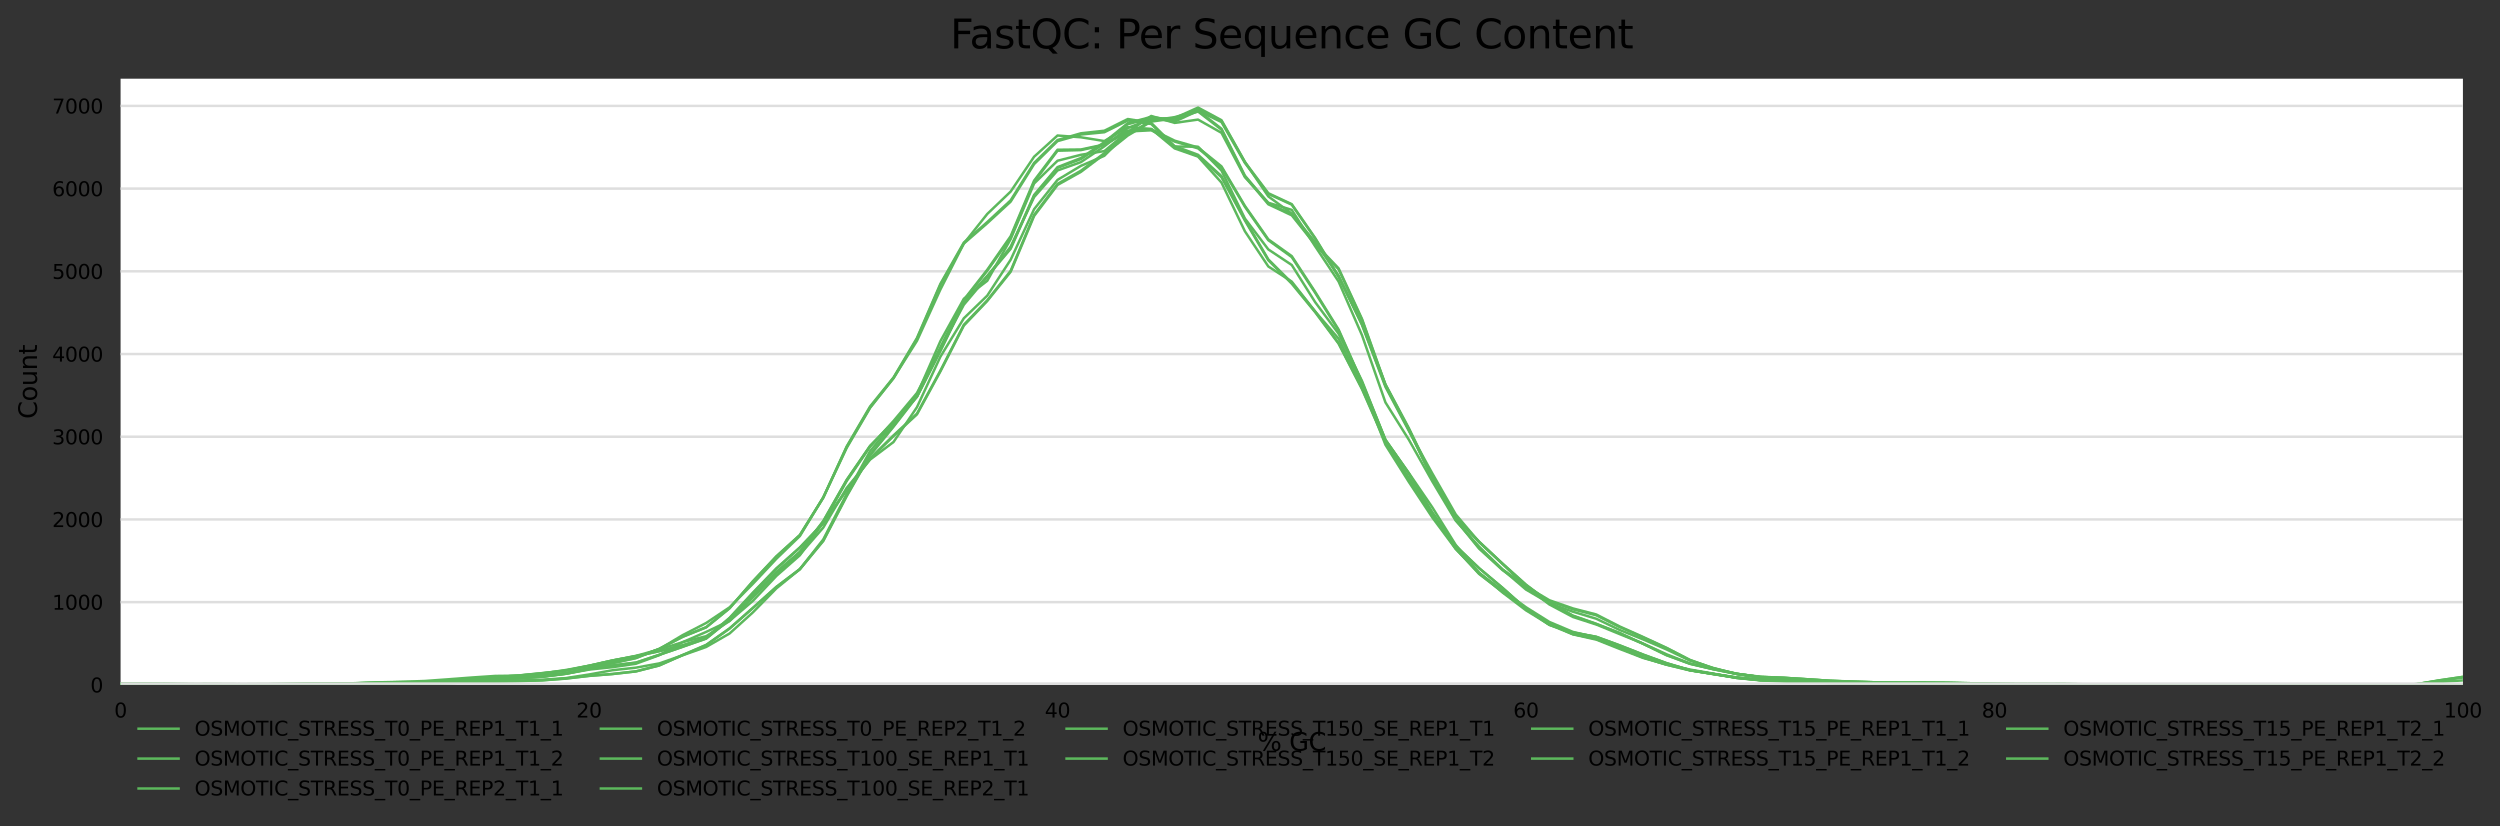 <?xml version="1.0" encoding="utf-8" standalone="no"?>
<!DOCTYPE svg PUBLIC "-//W3C//DTD SVG 1.1//EN"
  "http://www.w3.org/Graphics/SVG/1.1/DTD/svg11.dtd">
<svg xmlns:xlink="http://www.w3.org/1999/xlink" width="1000.178pt" height="330.542pt" viewBox="0 0 1000.178 330.542" xmlns="http://www.w3.org/2000/svg" version="1.1">
 <rect x="0" y="0" width="1000.178" height="330.542" fill="#333333" stroke="none"/>
 <defs>
  <style type="text/css">*{stroke-linejoin: round; stroke-linecap: butt}</style>
 </defs>
 <g id="figure_1">
  <g id="axes_1">
   <g id="patch_1">
    <path d="M 48.238 273.99 
L 985.343 273.99 
L 985.343 31.483 
L 48.238 31.483 
z
" style="fill: #ffffff"/>
   </g>
   <g id="matplotlib.axis_1">
    <g id="xtick_1">
     <g id="text_1">
      <!-- 0 -->
      <g transform="translate(45.693 287.069)scale(0.08 -0.08)">
       <defs>
        <path id="DejaVuSans-30" d="M 2034 4250 
Q 1547 4250 1301 3770 
Q 1056 3291 1056 2328 
Q 1056 1369 1301 889 
Q 1547 409 2034 409 
Q 2525 409 2770 889 
Q 3016 1369 3016 2328 
Q 3016 3291 2770 3770 
Q 2525 4250 2034 4250 
z
M 2034 4750 
Q 2819 4750 3233 4129 
Q 3647 3509 3647 2328 
Q 3647 1150 3233 529 
Q 2819 -91 2034 -91 
Q 1250 -91 836 529 
Q 422 1150 422 2328 
Q 422 3509 836 4129 
Q 1250 4750 2034 4750 
z
" transform="scale(0.016)"/>
       </defs>
       <use xlink:href="#DejaVuSans-30"/>
      </g>
     </g>
    </g>
    <g id="xtick_2">
     <g id="text_2">
      <!-- 20 -->
      <g transform="translate(230.569 287.069)scale(0.08 -0.08)">
       <defs>
        <path id="DejaVuSans-32" d="M 1228 531 
L 3431 531 
L 3431 0 
L 469 0 
L 469 531 
Q 828 903 1448 1529 
Q 2069 2156 2228 2338 
Q 2531 2678 2651 2914 
Q 2772 3150 2772 3378 
Q 2772 3750 2511 3984 
Q 2250 4219 1831 4219 
Q 1534 4219 1204 4116 
Q 875 4013 500 3803 
L 500 4441 
Q 881 4594 1212 4672 
Q 1544 4750 1819 4750 
Q 2544 4750 2975 4387 
Q 3406 4025 3406 3419 
Q 3406 3131 3298 2873 
Q 3191 2616 2906 2266 
Q 2828 2175 2409 1742 
Q 1991 1309 1228 531 
z
" transform="scale(0.016)"/>
       </defs>
       <use xlink:href="#DejaVuSans-32"/>
       <use xlink:href="#DejaVuSans-30" x="63.623"/>
      </g>
     </g>
    </g>
    <g id="xtick_3">
     <g id="text_3">
      <!-- 40 -->
      <g transform="translate(417.99 287.069)scale(0.08 -0.08)">
       <defs>
        <path id="DejaVuSans-34" d="M 2419 4116 
L 825 1625 
L 2419 1625 
L 2419 4116 
z
M 2253 4666 
L 3047 4666 
L 3047 1625 
L 3713 1625 
L 3713 1100 
L 3047 1100 
L 3047 0 
L 2419 0 
L 2419 1100 
L 313 1100 
L 313 1709 
L 2253 4666 
z
" transform="scale(0.016)"/>
       </defs>
       <use xlink:href="#DejaVuSans-34"/>
       <use xlink:href="#DejaVuSans-30" x="63.623"/>
      </g>
     </g>
    </g>
    <g id="xtick_4">
     <g id="text_4">
      <!-- 60 -->
      <g transform="translate(605.411 287.069)scale(0.08 -0.08)">
       <defs>
        <path id="DejaVuSans-36" d="M 2113 2584 
Q 1688 2584 1439 2293 
Q 1191 2003 1191 1497 
Q 1191 994 1439 701 
Q 1688 409 2113 409 
Q 2538 409 2786 701 
Q 3034 994 3034 1497 
Q 3034 2003 2786 2293 
Q 2538 2584 2113 2584 
z
M 3366 4563 
L 3366 3988 
Q 3128 4100 2886 4159 
Q 2644 4219 2406 4219 
Q 1781 4219 1451 3797 
Q 1122 3375 1075 2522 
Q 1259 2794 1537 2939 
Q 1816 3084 2150 3084 
Q 2853 3084 3261 2657 
Q 3669 2231 3669 1497 
Q 3669 778 3244 343 
Q 2819 -91 2113 -91 
Q 1303 -91 875 529 
Q 447 1150 447 2328 
Q 447 3434 972 4092 
Q 1497 4750 2381 4750 
Q 2619 4750 2861 4703 
Q 3103 4656 3366 4563 
z
" transform="scale(0.016)"/>
       </defs>
       <use xlink:href="#DejaVuSans-36"/>
       <use xlink:href="#DejaVuSans-30" x="63.623"/>
      </g>
     </g>
    </g>
    <g id="xtick_5">
     <g id="text_5">
      <!-- 80 -->
      <g transform="translate(792.832 287.069)scale(0.08 -0.08)">
       <defs>
        <path id="DejaVuSans-38" d="M 2034 2216 
Q 1584 2216 1326 1975 
Q 1069 1734 1069 1313 
Q 1069 891 1326 650 
Q 1584 409 2034 409 
Q 2484 409 2743 651 
Q 3003 894 3003 1313 
Q 3003 1734 2745 1975 
Q 2488 2216 2034 2216 
z
M 1403 2484 
Q 997 2584 770 2862 
Q 544 3141 544 3541 
Q 544 4100 942 4425 
Q 1341 4750 2034 4750 
Q 2731 4750 3128 4425 
Q 3525 4100 3525 3541 
Q 3525 3141 3298 2862 
Q 3072 2584 2669 2484 
Q 3125 2378 3379 2068 
Q 3634 1759 3634 1313 
Q 3634 634 3220 271 
Q 2806 -91 2034 -91 
Q 1263 -91 848 271 
Q 434 634 434 1313 
Q 434 1759 690 2068 
Q 947 2378 1403 2484 
z
M 1172 3481 
Q 1172 3119 1398 2916 
Q 1625 2713 2034 2713 
Q 2441 2713 2670 2916 
Q 2900 3119 2900 3481 
Q 2900 3844 2670 4047 
Q 2441 4250 2034 4250 
Q 1625 4250 1398 4047 
Q 1172 3844 1172 3481 
z
" transform="scale(0.016)"/>
       </defs>
       <use xlink:href="#DejaVuSans-38"/>
       <use xlink:href="#DejaVuSans-30" x="63.623"/>
      </g>
     </g>
    </g>
    <g id="xtick_6">
     <g id="text_6">
      <!-- 100 -->
      <g transform="translate(977.708 287.069)scale(0.08 -0.08)">
       <defs>
        <path id="DejaVuSans-31" d="M 794 531 
L 1825 531 
L 1825 4091 
L 703 3866 
L 703 4441 
L 1819 4666 
L 2450 4666 
L 2450 531 
L 3481 531 
L 3481 0 
L 794 0 
L 794 531 
z
" transform="scale(0.016)"/>
       </defs>
       <use xlink:href="#DejaVuSans-31"/>
       <use xlink:href="#DejaVuSans-30" x="63.623"/>
       <use xlink:href="#DejaVuSans-30" x="127.246"/>
      </g>
     </g>
    </g>
    <g id="text_7">
     <!-- % GC -->
     <g transform="translate(503.085 300.331)scale(0.1 -0.1)">
      <defs>
       <path id="DejaVuSans-25" d="M 4653 2053 
Q 4381 2053 4226 1822 
Q 4072 1591 4072 1178 
Q 4072 772 4226 539 
Q 4381 306 4653 306 
Q 4919 306 5073 539 
Q 5228 772 5228 1178 
Q 5228 1588 5073 1820 
Q 4919 2053 4653 2053 
z
M 4653 2450 
Q 5147 2450 5437 2106 
Q 5728 1763 5728 1178 
Q 5728 594 5436 251 
Q 5144 -91 4653 -91 
Q 4153 -91 3862 251 
Q 3572 594 3572 1178 
Q 3572 1766 3864 2108 
Q 4156 2450 4653 2450 
z
M 1428 4353 
Q 1159 4353 1004 4120 
Q 850 3888 850 3481 
Q 850 3069 1003 2837 
Q 1156 2606 1428 2606 
Q 1700 2606 1854 2837 
Q 2009 3069 2009 3481 
Q 2009 3884 1853 4118 
Q 1697 4353 1428 4353 
z
M 4250 4750 
L 4750 4750 
L 1831 -91 
L 1331 -91 
L 4250 4750 
z
M 1428 4750 
Q 1922 4750 2215 4408 
Q 2509 4066 2509 3481 
Q 2509 2891 2217 2550 
Q 1925 2209 1428 2209 
Q 931 2209 642 2551 
Q 353 2894 353 3481 
Q 353 4063 643 4406 
Q 934 4750 1428 4750 
z
" transform="scale(0.016)"/>
       <path id="DejaVuSans-20" transform="scale(0.016)"/>
       <path id="DejaVuSans-47" d="M 3809 666 
L 3809 1919 
L 2778 1919 
L 2778 2438 
L 4434 2438 
L 4434 434 
Q 4069 175 3628 42 
Q 3188 -91 2688 -91 
Q 1594 -91 976 548 
Q 359 1188 359 2328 
Q 359 3472 976 4111 
Q 1594 4750 2688 4750 
Q 3144 4750 3555 4637 
Q 3966 4525 4313 4306 
L 4313 3634 
Q 3963 3931 3569 4081 
Q 3175 4231 2741 4231 
Q 1884 4231 1454 3753 
Q 1025 3275 1025 2328 
Q 1025 1384 1454 906 
Q 1884 428 2741 428 
Q 3075 428 3337 486 
Q 3600 544 3809 666 
z
" transform="scale(0.016)"/>
       <path id="DejaVuSans-43" d="M 4122 4306 
L 4122 3641 
Q 3803 3938 3442 4084 
Q 3081 4231 2675 4231 
Q 1875 4231 1450 3742 
Q 1025 3253 1025 2328 
Q 1025 1406 1450 917 
Q 1875 428 2675 428 
Q 3081 428 3442 575 
Q 3803 722 4122 1019 
L 4122 359 
Q 3791 134 3420 21 
Q 3050 -91 2638 -91 
Q 1578 -91 968 557 
Q 359 1206 359 2328 
Q 359 3453 968 4101 
Q 1578 4750 2638 4750 
Q 3056 4750 3426 4639 
Q 3797 4528 4122 4306 
z
" transform="scale(0.016)"/>
      </defs>
      <use xlink:href="#DejaVuSans-25"/>
      <use xlink:href="#DejaVuSans-20" x="95.02"/>
      <use xlink:href="#DejaVuSans-47" x="126.807"/>
      <use xlink:href="#DejaVuSans-43" x="204.297"/>
     </g>
    </g>
   </g>
   <g id="matplotlib.axis_2">
    <g id="ytick_1">
     <g id="line2d_1">
      <path d="M 48.238 273.99 
L 985.343 273.99 
" clip-path="url(#pe28da7046d)" style="fill: none; stroke: #dedede; stroke-linecap: square"/>
     </g>
     <g id="text_8">
      <!-- 0 -->
      <g transform="translate(36.148 277.029)scale(0.08 -0.08)">
       <use xlink:href="#DejaVuSans-30"/>
      </g>
     </g>
    </g>
    <g id="ytick_2">
     <g id="line2d_2">
      <path d="M 48.238 240.901 
L 985.343 240.901 
" clip-path="url(#pe28da7046d)" style="fill: none; stroke: #dedede; stroke-linecap: square"/>
     </g>
     <g id="text_9">
      <!-- 1000 -->
      <g transform="translate(20.878 243.941)scale(0.08 -0.08)">
       <use xlink:href="#DejaVuSans-31"/>
       <use xlink:href="#DejaVuSans-30" x="63.623"/>
       <use xlink:href="#DejaVuSans-30" x="127.246"/>
       <use xlink:href="#DejaVuSans-30" x="190.869"/>
      </g>
     </g>
    </g>
    <g id="ytick_3">
     <g id="line2d_3">
      <path d="M 48.238 207.813 
L 985.343 207.813 
" clip-path="url(#pe28da7046d)" style="fill: none; stroke: #dedede; stroke-linecap: square"/>
     </g>
     <g id="text_10">
      <!-- 2000 -->
      <g transform="translate(20.878 210.852)scale(0.08 -0.08)">
       <use xlink:href="#DejaVuSans-32"/>
       <use xlink:href="#DejaVuSans-30" x="63.623"/>
       <use xlink:href="#DejaVuSans-30" x="127.246"/>
       <use xlink:href="#DejaVuSans-30" x="190.869"/>
      </g>
     </g>
    </g>
    <g id="ytick_4">
     <g id="line2d_4">
      <path d="M 48.238 174.724 
L 985.343 174.724 
" clip-path="url(#pe28da7046d)" style="fill: none; stroke: #dedede; stroke-linecap: square"/>
     </g>
     <g id="text_11">
      <!-- 3000 -->
      <g transform="translate(20.878 177.763)scale(0.08 -0.08)">
       <defs>
        <path id="DejaVuSans-33" d="M 2597 2516 
Q 3050 2419 3304 2112 
Q 3559 1806 3559 1356 
Q 3559 666 3084 287 
Q 2609 -91 1734 -91 
Q 1441 -91 1130 -33 
Q 819 25 488 141 
L 488 750 
Q 750 597 1062 519 
Q 1375 441 1716 441 
Q 2309 441 2620 675 
Q 2931 909 2931 1356 
Q 2931 1769 2642 2001 
Q 2353 2234 1838 2234 
L 1294 2234 
L 1294 2753 
L 1863 2753 
Q 2328 2753 2575 2939 
Q 2822 3125 2822 3475 
Q 2822 3834 2567 4026 
Q 2313 4219 1838 4219 
Q 1578 4219 1281 4162 
Q 984 4106 628 3988 
L 628 4550 
Q 988 4650 1302 4700 
Q 1616 4750 1894 4750 
Q 2613 4750 3031 4423 
Q 3450 4097 3450 3541 
Q 3450 3153 3228 2886 
Q 3006 2619 2597 2516 
z
" transform="scale(0.016)"/>
       </defs>
       <use xlink:href="#DejaVuSans-33"/>
       <use xlink:href="#DejaVuSans-30" x="63.623"/>
       <use xlink:href="#DejaVuSans-30" x="127.246"/>
       <use xlink:href="#DejaVuSans-30" x="190.869"/>
      </g>
     </g>
    </g>
    <g id="ytick_5">
     <g id="line2d_5">
      <path d="M 48.238 141.635 
L 985.343 141.635 
" clip-path="url(#pe28da7046d)" style="fill: none; stroke: #dedede; stroke-linecap: square"/>
     </g>
     <g id="text_12">
      <!-- 4000 -->
      <g transform="translate(20.878 144.675)scale(0.08 -0.08)">
       <use xlink:href="#DejaVuSans-34"/>
       <use xlink:href="#DejaVuSans-30" x="63.623"/>
       <use xlink:href="#DejaVuSans-30" x="127.246"/>
       <use xlink:href="#DejaVuSans-30" x="190.869"/>
      </g>
     </g>
    </g>
    <g id="ytick_6">
     <g id="line2d_6">
      <path d="M 48.238 108.546 
L 985.343 108.546 
" clip-path="url(#pe28da7046d)" style="fill: none; stroke: #dedede; stroke-linecap: square"/>
     </g>
     <g id="text_13">
      <!-- 5000 -->
      <g transform="translate(20.878 111.586)scale(0.08 -0.08)">
       <defs>
        <path id="DejaVuSans-35" d="M 691 4666 
L 3169 4666 
L 3169 4134 
L 1269 4134 
L 1269 2991 
Q 1406 3038 1543 3061 
Q 1681 3084 1819 3084 
Q 2600 3084 3056 2656 
Q 3513 2228 3513 1497 
Q 3513 744 3044 326 
Q 2575 -91 1722 -91 
Q 1428 -91 1123 -41 
Q 819 9 494 109 
L 494 744 
Q 775 591 1075 516 
Q 1375 441 1709 441 
Q 2250 441 2565 725 
Q 2881 1009 2881 1497 
Q 2881 1984 2565 2268 
Q 2250 2553 1709 2553 
Q 1456 2553 1204 2497 
Q 953 2441 691 2322 
L 691 4666 
z
" transform="scale(0.016)"/>
       </defs>
       <use xlink:href="#DejaVuSans-35"/>
       <use xlink:href="#DejaVuSans-30" x="63.623"/>
       <use xlink:href="#DejaVuSans-30" x="127.246"/>
       <use xlink:href="#DejaVuSans-30" x="190.869"/>
      </g>
     </g>
    </g>
    <g id="ytick_7">
     <g id="line2d_7">
      <path d="M 48.238 75.458 
L 985.343 75.458 
" clip-path="url(#pe28da7046d)" style="fill: none; stroke: #dedede; stroke-linecap: square"/>
     </g>
     <g id="text_14">
      <!-- 6000 -->
      <g transform="translate(20.878 78.497)scale(0.08 -0.08)">
       <use xlink:href="#DejaVuSans-36"/>
       <use xlink:href="#DejaVuSans-30" x="63.623"/>
       <use xlink:href="#DejaVuSans-30" x="127.246"/>
       <use xlink:href="#DejaVuSans-30" x="190.869"/>
      </g>
     </g>
    </g>
    <g id="ytick_8">
     <g id="line2d_8">
      <path d="M 48.238 42.369 
L 985.343 42.369 
" clip-path="url(#pe28da7046d)" style="fill: none; stroke: #dedede; stroke-linecap: square"/>
     </g>
     <g id="text_15">
      <!-- 7000 -->
      <g transform="translate(20.878 45.408)scale(0.08 -0.08)">
       <defs>
        <path id="DejaVuSans-37" d="M 525 4666 
L 3525 4666 
L 3525 4397 
L 1831 0 
L 1172 0 
L 2766 4134 
L 525 4134 
L 525 4666 
z
" transform="scale(0.016)"/>
       </defs>
       <use xlink:href="#DejaVuSans-37"/>
       <use xlink:href="#DejaVuSans-30" x="63.623"/>
       <use xlink:href="#DejaVuSans-30" x="127.246"/>
       <use xlink:href="#DejaVuSans-30" x="190.869"/>
      </g>
     </g>
    </g>
    <g id="text_16">
     <!-- Count -->
     <g transform="translate(14.798 167.585)rotate(-90)scale(0.1 -0.1)">
      <defs>
       <path id="DejaVuSans-6f" d="M 1959 3097 
Q 1497 3097 1228 2736 
Q 959 2375 959 1747 
Q 959 1119 1226 758 
Q 1494 397 1959 397 
Q 2419 397 2687 759 
Q 2956 1122 2956 1747 
Q 2956 2369 2687 2733 
Q 2419 3097 1959 3097 
z
M 1959 3584 
Q 2709 3584 3137 3096 
Q 3566 2609 3566 1747 
Q 3566 888 3137 398 
Q 2709 -91 1959 -91 
Q 1206 -91 779 398 
Q 353 888 353 1747 
Q 353 2609 779 3096 
Q 1206 3584 1959 3584 
z
" transform="scale(0.016)"/>
       <path id="DejaVuSans-75" d="M 544 1381 
L 544 3500 
L 1119 3500 
L 1119 1403 
Q 1119 906 1312 657 
Q 1506 409 1894 409 
Q 2359 409 2629 706 
Q 2900 1003 2900 1516 
L 2900 3500 
L 3475 3500 
L 3475 0 
L 2900 0 
L 2900 538 
Q 2691 219 2414 64 
Q 2138 -91 1772 -91 
Q 1169 -91 856 284 
Q 544 659 544 1381 
z
M 1991 3584 
L 1991 3584 
z
" transform="scale(0.016)"/>
       <path id="DejaVuSans-6e" d="M 3513 2113 
L 3513 0 
L 2938 0 
L 2938 2094 
Q 2938 2591 2744 2837 
Q 2550 3084 2163 3084 
Q 1697 3084 1428 2787 
Q 1159 2491 1159 1978 
L 1159 0 
L 581 0 
L 581 3500 
L 1159 3500 
L 1159 2956 
Q 1366 3272 1645 3428 
Q 1925 3584 2291 3584 
Q 2894 3584 3203 3211 
Q 3513 2838 3513 2113 
z
" transform="scale(0.016)"/>
       <path id="DejaVuSans-74" d="M 1172 4494 
L 1172 3500 
L 2356 3500 
L 2356 3053 
L 1172 3053 
L 1172 1153 
Q 1172 725 1289 603 
Q 1406 481 1766 481 
L 2356 481 
L 2356 0 
L 1766 0 
Q 1100 0 847 248 
Q 594 497 594 1153 
L 594 3053 
L 172 3053 
L 172 3500 
L 594 3500 
L 594 4494 
L 1172 4494 
z
" transform="scale(0.016)"/>
      </defs>
      <use xlink:href="#DejaVuSans-43"/>
      <use xlink:href="#DejaVuSans-6f" x="69.824"/>
      <use xlink:href="#DejaVuSans-75" x="131.006"/>
      <use xlink:href="#DejaVuSans-6e" x="194.385"/>
      <use xlink:href="#DejaVuSans-74" x="257.764"/>
     </g>
    </g>
   </g>
   <g id="line2d_9">
    <path d="M 48.238 273.99 
L 57.609 273.99 
L 66.98 273.99 
L 76.351 273.99 
L 85.722 273.957 
L 95.093 273.924 
L 104.464 273.907 
L 113.835 273.907 
L 123.207 273.874 
L 132.578 273.775 
L 141.949 273.659 
L 151.32 273.527 
L 160.691 273.345 
L 170.062 273.014 
L 179.433 272.716 
L 188.804 272.6 
L 198.175 271.905 
L 207.546 271.078 
L 216.917 270.433 
L 226.288 269.341 
L 235.659 267.472 
L 245.03 266.231 
L 254.401 265.106 
L 263.772 261.995 
L 273.143 258.753 
L 282.514 255.477 
L 291.885 247.916 
L 301.256 238.519 
L 310.628 229.039 
L 319.999 220.965 
L 329.37 208.607 
L 338.741 192.095 
L 348.112 178.479 
L 357.483 169.066 
L 366.854 158.775 
L 376.225 140.427 
L 385.596 121.219 
L 394.967 110.615 
L 404.338 99.546 
L 413.709 78.353 
L 423.08 67.169 
L 432.451 63.645 
L 441.822 57.358 
L 451.193 49.698 
L 460.564 47.167 
L 469.935 48.672 
L 479.306 44.321 
L 488.677 48.821 
L 498.049 65.184 
L 507.42 77.592 
L 516.791 81.877 
L 526.162 95.41 
L 535.533 110.78 
L 544.904 129.756 
L 554.275 154.292 
L 563.646 171.762 
L 573.017 190.97 
L 582.388 207.167 
L 591.759 216.829 
L 601.13 225.598 
L 610.501 234.019 
L 619.872 241.116 
L 629.243 246.394 
L 638.614 249.637 
L 647.985 253.293 
L 657.356 257.562 
L 666.727 262.111 
L 676.098 265.552 
L 685.47 267.753 
L 694.841 269.606 
L 704.212 270.83 
L 713.583 271.161 
L 722.954 271.74 
L 732.325 272.385 
L 741.696 272.716 
L 751.067 272.997 
L 760.438 273.08 
L 769.809 273.064 
L 779.18 273.13 
L 788.551 273.345 
L 797.922 273.543 
L 807.293 273.676 
L 816.664 273.692 
L 826.035 273.676 
L 835.406 273.792 
L 844.777 273.924 
L 854.148 273.924 
L 863.519 273.924 
L 872.891 273.974 
L 882.262 273.99 
L 891.633 273.99 
L 901.004 273.99 
L 910.375 273.99 
L 919.746 273.957 
L 929.117 273.957 
L 938.488 273.99 
L 947.859 273.99 
L 957.23 273.99 
L 966.601 273.99 
L 975.972 273.924 
L 985.343 273.858 
" clip-path="url(#pe28da7046d)" style="fill: none; stroke: #5cb85c; stroke-linecap: square"/>
   </g>
   <g id="line2d_10">
    <path d="M 48.238 273.593 
L 57.609 273.626 
L 66.98 273.709 
L 76.351 273.725 
L 85.722 273.692 
L 95.093 273.742 
L 104.464 273.792 
L 113.835 273.626 
L 123.207 273.444 
L 132.578 273.444 
L 141.949 273.394 
L 151.32 273.097 
L 160.691 272.848 
L 170.062 272.832 
L 179.433 272.584 
L 188.804 272.154 
L 198.175 271.624 
L 207.546 271.227 
L 216.917 270.814 
L 226.288 269.573 
L 235.659 267.885 
L 245.03 266.926 
L 254.401 265.552 
L 263.772 262.095 
L 273.143 256.883 
L 282.514 252.813 
L 291.885 248.379 
L 301.256 240.355 
L 310.628 230.396 
L 319.999 222.157 
L 329.37 209.087 
L 338.741 192.443 
L 348.112 178.661 
L 357.483 168.404 
L 366.854 157.203 
L 376.225 139.369 
L 385.596 121.931 
L 394.967 110.763 
L 404.338 98.669 
L 413.709 78.866 
L 423.08 68.195 
L 432.451 64.853 
L 441.822 58.549 
L 451.193 51.204 
L 460.564 47.531 
L 469.935 47.233 
L 479.306 43.031 
L 488.677 48.077 
L 498.049 64.754 
L 507.42 78.585 
L 516.791 85.451 
L 526.162 96.866 
L 535.533 110.333 
L 544.904 130.038 
L 554.275 154.771 
L 563.646 172.391 
L 573.017 189.382 
L 582.388 205.794 
L 591.759 216.879 
L 601.13 225.598 
L 610.501 234.714 
L 619.872 241.844 
L 629.243 246.824 
L 638.614 249.852 
L 647.985 253.69 
L 657.356 257.479 
L 666.727 261.747 
L 676.098 265.437 
L 685.47 267.67 
L 694.841 269.589 
L 704.212 270.731 
L 713.583 271.178 
L 722.954 271.773 
L 732.325 272.352 
L 741.696 272.683 
L 751.067 272.997 
L 760.438 273.113 
L 769.809 273.113 
L 779.18 273.212 
L 788.551 273.411 
L 797.922 273.56 
L 807.293 273.61 
L 816.664 273.593 
L 826.035 273.626 
L 835.406 273.775 
L 844.777 273.891 
L 854.148 273.874 
L 863.519 273.874 
L 872.891 273.907 
L 882.262 273.924 
L 891.633 273.94 
L 901.004 273.957 
L 910.375 273.957 
L 919.746 273.974 
L 929.117 273.957 
L 938.488 273.924 
L 947.859 273.907 
L 957.23 273.874 
L 966.601 273.725 
L 975.972 272.336 
L 985.343 271.078 
" clip-path="url(#pe28da7046d)" style="fill: none; stroke: #5cb85c; stroke-linecap: square"/>
   </g>
   <g id="line2d_11">
    <path d="M 48.238 273.99 
L 57.609 273.957 
L 66.98 273.94 
L 76.351 273.94 
L 85.722 273.924 
L 95.093 273.907 
L 104.464 273.841 
L 113.835 273.808 
L 123.207 273.841 
L 132.578 273.676 
L 141.949 273.56 
L 151.32 273.428 
L 160.691 273.212 
L 170.062 272.865 
L 179.433 272.187 
L 188.804 271.575 
L 198.175 270.913 
L 207.546 270.251 
L 216.917 269.325 
L 226.288 268.332 
L 235.659 266.38 
L 245.03 264.279 
L 254.401 262.525 
L 263.772 260.539 
L 273.143 258.223 
L 282.514 255.196 
L 291.885 247.337 
L 301.256 237.278 
L 310.628 227.5 
L 319.999 219.079 
L 329.37 209.368 
L 338.741 196.099 
L 348.112 183.575 
L 357.483 174.459 
L 366.854 165.773 
L 376.225 148.6 
L 385.596 130.269 
L 394.967 120.425 
L 404.338 108.728 
L 413.709 86.427 
L 423.08 74.002 
L 432.451 68.757 
L 441.822 61.693 
L 451.193 54.231 
L 460.564 48.656 
L 469.935 47.365 
L 479.306 44.636 
L 488.677 51.882 
L 498.049 70.61 
L 507.42 81.745 
L 516.791 86.145 
L 526.162 97.908 
L 535.533 107.736 
L 544.904 127.953 
L 554.275 154.159 
L 563.646 172.011 
L 573.017 191.401 
L 582.388 207.995 
L 591.759 219.509 
L 601.13 228.096 
L 610.501 234.879 
L 619.872 240.488 
L 629.243 243.764 
L 638.614 246.162 
L 647.985 250.878 
L 657.356 254.997 
L 666.727 259.282 
L 676.098 264.08 
L 685.47 267.389 
L 694.841 269.556 
L 704.212 270.896 
L 713.583 271.806 
L 722.954 272.584 
L 732.325 273.146 
L 741.696 273.444 
L 751.067 273.626 
L 760.438 273.676 
L 769.809 273.676 
L 779.18 273.742 
L 788.551 273.808 
L 797.922 273.841 
L 807.293 273.858 
L 816.664 273.858 
L 826.035 273.907 
L 835.406 273.974 
L 844.777 273.957 
L 854.148 273.907 
L 863.519 273.891 
L 872.891 273.94 
L 882.262 273.99 
L 891.633 273.99 
L 901.004 273.99 
L 910.375 273.99 
L 919.746 273.99 
L 929.117 273.99 
L 938.488 273.99 
L 947.859 273.99 
L 957.23 273.99 
L 966.601 273.99 
L 975.972 273.907 
L 985.343 273.825 
" clip-path="url(#pe28da7046d)" style="fill: none; stroke: #5cb85c; stroke-linecap: square"/>
   </g>
   <g id="line2d_12">
    <path d="M 48.238 273.758 
L 57.609 273.576 
L 66.98 273.51 
L 76.351 273.676 
L 85.722 273.725 
L 95.093 273.792 
L 104.464 273.858 
L 113.835 273.692 
L 123.207 273.51 
L 132.578 273.51 
L 141.949 273.328 
L 151.32 272.981 
L 160.691 272.782 
L 170.062 272.435 
L 179.433 271.757 
L 188.804 271.045 
L 198.175 270.416 
L 207.546 270.301 
L 216.917 269.457 
L 226.288 268.051 
L 235.659 266.363 
L 245.03 264.245 
L 254.401 262.392 
L 263.772 259.828 
L 273.143 256.9 
L 282.514 254.517 
L 291.885 248.446 
L 301.256 238.916 
L 310.628 229.37 
L 319.999 221.842 
L 329.37 211.072 
L 338.741 195.189 
L 348.112 183.873 
L 357.483 176.825 
L 366.854 162.895 
L 376.225 142.711 
L 385.596 127.341 
L 394.967 118.275 
L 404.338 103.898 
L 413.709 83.697 
L 423.08 71.967 
L 432.451 66.342 
L 441.822 62.322 
L 451.193 52.875 
L 460.564 46.389 
L 469.935 49.169 
L 479.306 47.845 
L 488.677 53.139 
L 498.049 70.875 
L 507.42 81.116 
L 516.791 83.962 
L 526.162 98.554 
L 535.533 112.633 
L 544.904 134.124 
L 554.275 160.992 
L 563.646 175.932 
L 573.017 192.575 
L 582.388 208.292 
L 591.759 218.699 
L 601.13 227.848 
L 610.501 235.872 
L 619.872 241.348 
L 629.243 244.723 
L 638.614 247.536 
L 647.985 252.036 
L 657.356 255.808 
L 666.727 259.828 
L 676.098 264.295 
L 685.47 267.24 
L 694.841 269.705 
L 704.212 271.244 
L 713.583 271.872 
L 722.954 272.683 
L 732.325 273.295 
L 741.696 273.477 
L 751.067 273.527 
L 760.438 273.51 
L 769.809 273.56 
L 779.18 273.626 
L 788.551 273.692 
L 797.922 273.808 
L 807.293 273.874 
L 816.664 273.841 
L 826.035 273.874 
L 835.406 273.957 
L 844.777 273.957 
L 854.148 273.907 
L 863.519 273.874 
L 872.891 273.841 
L 882.262 273.874 
L 891.633 273.957 
L 901.004 273.957 
L 910.375 273.924 
L 919.746 273.94 
L 929.117 273.957 
L 938.488 273.924 
L 947.859 273.891 
L 957.23 273.924 
L 966.601 273.725 
L 975.972 272.848 
L 985.343 272.203 
" clip-path="url(#pe28da7046d)" style="fill: none; stroke: #5cb85c; stroke-linecap: square"/>
   </g>
   <g id="line2d_13">
    <path d="M 48.238 273.99 
L 57.609 273.99 
L 66.98 273.99 
L 76.351 273.99 
L 85.722 273.957 
L 95.093 273.924 
L 104.464 273.907 
L 113.835 273.907 
L 123.207 273.874 
L 132.578 273.775 
L 141.949 273.659 
L 151.32 273.527 
L 160.691 273.345 
L 170.062 272.997 
L 179.433 272.7 
L 188.804 272.6 
L 198.175 271.905 
L 207.546 271.062 
L 216.917 270.383 
L 226.288 269.308 
L 235.659 267.472 
L 245.03 266.231 
L 254.401 265.089 
L 263.772 261.946 
L 273.143 258.72 
L 282.514 255.444 
L 291.885 247.833 
L 301.256 238.37 
L 310.628 228.791 
L 319.999 220.717 
L 329.37 208.425 
L 338.741 191.947 
L 348.112 178.331 
L 357.483 168.851 
L 366.854 158.544 
L 376.225 140.179 
L 385.596 120.938 
L 394.967 110.35 
L 404.338 99.199 
L 413.709 77.989 
L 423.08 66.855 
L 432.451 63.215 
L 441.822 56.862 
L 451.193 49.268 
L 460.564 46.737 
L 469.935 48.176 
L 479.306 43.759 
L 488.677 48.375 
L 498.049 64.853 
L 507.42 77.294 
L 516.791 81.678 
L 526.162 95.228 
L 535.533 110.548 
L 544.904 129.409 
L 554.275 153.779 
L 563.646 171.283 
L 573.017 190.64 
L 582.388 206.952 
L 591.759 216.697 
L 601.13 225.482 
L 610.501 233.887 
L 619.872 240.951 
L 629.243 246.262 
L 638.614 249.554 
L 647.985 253.26 
L 657.356 257.562 
L 666.727 262.111 
L 676.098 265.552 
L 685.47 267.753 
L 694.841 269.606 
L 704.212 270.83 
L 713.583 271.161 
L 722.954 271.74 
L 732.325 272.385 
L 741.696 272.716 
L 751.067 272.997 
L 760.438 273.08 
L 769.809 273.064 
L 779.18 273.13 
L 788.551 273.345 
L 797.922 273.543 
L 807.293 273.676 
L 816.664 273.692 
L 826.035 273.676 
L 835.406 273.792 
L 844.777 273.924 
L 854.148 273.924 
L 863.519 273.924 
L 872.891 273.974 
L 882.262 273.99 
L 891.633 273.974 
L 901.004 273.974 
L 910.375 273.99 
L 919.746 273.957 
L 929.117 273.957 
L 938.488 273.99 
L 947.859 273.99 
L 957.23 273.99 
L 966.601 273.99 
L 975.972 273.924 
L 985.343 273.858 
" clip-path="url(#pe28da7046d)" style="fill: none; stroke: #5cb85c; stroke-linecap: square"/>
   </g>
   <g id="line2d_14">
    <path d="M 48.238 273.99 
L 57.609 273.957 
L 66.98 273.94 
L 76.351 273.94 
L 85.722 273.924 
L 95.093 273.907 
L 104.464 273.841 
L 113.835 273.808 
L 123.207 273.841 
L 132.578 273.676 
L 141.949 273.543 
L 151.32 273.394 
L 160.691 273.179 
L 170.062 272.848 
L 179.433 272.17 
L 188.804 271.541 
L 198.175 270.88 
L 207.546 270.234 
L 216.917 269.291 
L 226.288 268.249 
L 235.659 266.313 
L 245.03 264.229 
L 254.401 262.475 
L 263.772 260.473 
L 273.143 258.141 
L 282.514 255.129 
L 291.885 247.172 
L 301.256 237.03 
L 310.628 227.352 
L 319.999 219.013 
L 329.37 209.186 
L 338.741 195.901 
L 348.112 183.377 
L 357.483 174.161 
L 366.854 165.492 
L 376.225 148.269 
L 385.596 129.938 
L 394.967 120.144 
L 404.338 108.331 
L 413.709 85.963 
L 423.08 73.555 
L 432.451 68.294 
L 441.822 61.263 
L 451.193 53.867 
L 460.564 48.226 
L 469.935 46.869 
L 479.306 44.205 
L 488.677 51.502 
L 498.049 70.263 
L 507.42 81.348 
L 516.791 85.699 
L 526.162 97.528 
L 535.533 107.355 
L 544.904 127.606 
L 554.275 153.878 
L 563.646 171.779 
L 573.017 191.186 
L 582.388 207.746 
L 591.759 219.228 
L 601.13 227.798 
L 610.501 234.581 
L 619.872 240.14 
L 629.243 243.4 
L 638.614 245.832 
L 647.985 250.629 
L 657.356 254.832 
L 666.727 259.166 
L 676.098 264.014 
L 685.47 267.372 
L 694.841 269.556 
L 704.212 270.896 
L 713.583 271.79 
L 722.954 272.551 
L 732.325 273.113 
L 741.696 273.428 
L 751.067 273.626 
L 760.438 273.676 
L 769.809 273.676 
L 779.18 273.742 
L 788.551 273.808 
L 797.922 273.841 
L 807.293 273.858 
L 816.664 273.858 
L 826.035 273.907 
L 835.406 273.974 
L 844.777 273.957 
L 854.148 273.907 
L 863.519 273.891 
L 872.891 273.94 
L 882.262 273.99 
L 891.633 273.99 
L 901.004 273.99 
L 910.375 273.99 
L 919.746 273.99 
L 929.117 273.99 
L 938.488 273.99 
L 947.859 273.99 
L 957.23 273.99 
L 966.601 273.99 
L 975.972 273.907 
L 985.343 273.825 
" clip-path="url(#pe28da7046d)" style="fill: none; stroke: #5cb85c; stroke-linecap: square"/>
   </g>
   <g id="line2d_15">
    <path d="M 48.238 273.99 
L 57.609 273.974 
L 66.98 273.974 
L 76.351 273.974 
L 85.722 273.957 
L 95.093 273.957 
L 104.464 273.924 
L 113.835 273.891 
L 123.207 273.891 
L 132.578 273.907 
L 141.949 273.891 
L 151.32 273.758 
L 160.691 273.659 
L 170.062 273.56 
L 179.433 273.295 
L 188.804 272.898 
L 198.175 272.683 
L 207.546 272.468 
L 216.917 272.154 
L 226.288 271.442 
L 235.659 270.383 
L 245.03 269.655 
L 254.401 268.597 
L 263.772 266.181 
L 273.143 262.028 
L 282.514 258.008 
L 291.885 251.39 
L 301.256 243.151 
L 310.628 234.763 
L 319.999 227.649 
L 329.37 216.234 
L 338.741 198.233 
L 348.112 181.838 
L 357.483 170.389 
L 366.854 158.395 
L 376.225 139.005 
L 385.596 119.896 
L 394.967 107.918 
L 404.338 94.484 
L 413.709 72.265 
L 423.08 59.906 
L 432.451 59.807 
L 441.822 57.805 
L 451.193 52.263 
L 460.564 51.684 
L 469.935 56.266 
L 479.306 58.98 
L 488.677 66.557 
L 498.049 82.373 
L 507.42 95.758 
L 516.791 102.458 
L 526.162 116.769 
L 535.533 131.841 
L 544.904 152.902 
L 554.275 175.932 
L 563.646 189.415 
L 573.017 205 
L 582.388 218.368 
L 591.759 227.318 
L 601.13 235.194 
L 610.501 243.532 
L 619.872 249.901 
L 629.243 253.012 
L 638.614 254.749 
L 647.985 258.174 
L 657.356 261.847 
L 666.727 265.288 
L 676.098 268.1 
L 685.47 269.622 
L 694.841 271.045 
L 704.212 272.071 
L 713.583 272.369 
L 722.954 272.584 
L 732.325 273.047 
L 741.696 273.361 
L 751.067 273.394 
L 760.438 273.328 
L 769.809 273.576 
L 779.18 273.858 
L 788.551 273.907 
L 797.922 273.94 
L 807.293 273.924 
L 816.664 273.891 
L 826.035 273.891 
L 835.406 273.907 
L 844.777 273.924 
L 854.148 273.924 
L 863.519 273.94 
L 872.891 273.957 
L 882.262 273.974 
L 891.633 273.99 
L 901.004 273.99 
L 910.375 273.99 
L 919.746 273.99 
L 929.117 273.99 
L 938.488 273.99 
L 947.859 273.99 
L 957.23 273.99 
L 966.601 273.99 
L 975.972 273.974 
L 985.343 273.957 
" clip-path="url(#pe28da7046d)" style="fill: none; stroke: #5cb85c; stroke-linecap: square"/>
   </g>
   <g id="line2d_16">
    <path d="M 48.238 273.99 
L 57.609 273.974 
L 66.98 273.957 
L 76.351 273.957 
L 85.722 273.94 
L 95.093 273.891 
L 104.464 273.858 
L 113.835 273.874 
L 123.207 273.858 
L 132.578 273.808 
L 141.949 273.792 
L 151.32 273.692 
L 160.691 273.494 
L 170.062 273.312 
L 179.433 273.08 
L 188.804 272.501 
L 198.175 271.773 
L 207.546 271.409 
L 216.917 270.665 
L 226.288 269.54 
L 235.659 267.67 
L 245.03 265.238 
L 254.401 263.203 
L 263.772 259.547 
L 273.143 254.699 
L 282.514 250.911 
L 291.885 243.284 
L 301.256 232.48 
L 310.628 222.521 
L 319.999 214.033 
L 329.37 199.044 
L 338.741 178.595 
L 348.112 162.58 
L 357.483 150.999 
L 366.854 135.199 
L 376.225 113.543 
L 385.596 97.048 
L 394.967 88.842 
L 404.338 80.14 
L 413.709 65.184 
L 423.08 56.018 
L 432.451 53.321 
L 441.822 52.296 
L 451.193 47.614 
L 460.564 49.152 
L 469.935 58.483 
L 479.306 61.924 
L 488.677 70.445 
L 498.049 87.849 
L 507.42 103.782 
L 516.791 113.129 
L 526.162 124.611 
L 535.533 137.267 
L 544.904 155.4 
L 554.275 176.66 
L 563.646 191.252 
L 573.017 205.48 
L 582.388 219.361 
L 591.759 229.486 
L 601.13 236.683 
L 610.501 243.333 
L 619.872 249.554 
L 629.243 253.624 
L 638.614 255.593 
L 647.985 259.232 
L 657.356 263.021 
L 666.727 265.916 
L 676.098 268.166 
L 685.47 269.622 
L 694.841 271.194 
L 704.212 272.087 
L 713.583 272.402 
L 722.954 272.948 
L 732.325 273.212 
L 741.696 273.295 
L 751.067 273.411 
L 760.438 273.494 
L 769.809 273.61 
L 779.18 273.709 
L 788.551 273.792 
L 797.922 273.891 
L 807.293 273.957 
L 816.664 273.957 
L 826.035 273.94 
L 835.406 273.924 
L 844.777 273.957 
L 854.148 273.99 
L 863.519 273.99 
L 872.891 273.99 
L 882.262 273.99 
L 891.633 273.99 
L 901.004 273.99 
L 910.375 273.99 
L 919.746 273.99 
L 929.117 273.99 
L 938.488 273.99 
L 947.859 273.99 
L 957.23 273.99 
L 966.601 273.99 
L 975.972 273.974 
L 985.343 273.957 
" clip-path="url(#pe28da7046d)" style="fill: none; stroke: #5cb85c; stroke-linecap: square"/>
   </g>
   <g id="line2d_17">
    <path d="M 48.238 273.99 
L 57.609 273.974 
L 66.98 273.974 
L 76.351 273.974 
L 85.722 273.957 
L 95.093 273.957 
L 104.464 273.924 
L 113.835 273.891 
L 123.207 273.891 
L 132.578 273.907 
L 141.949 273.891 
L 151.32 273.758 
L 160.691 273.659 
L 170.062 273.56 
L 179.433 273.295 
L 188.804 272.915 
L 198.175 272.716 
L 207.546 272.501 
L 216.917 272.203 
L 226.288 271.508 
L 235.659 270.416 
L 245.03 269.655 
L 254.401 268.613 
L 263.772 266.231 
L 273.143 262.078 
L 282.514 258.074 
L 291.885 251.473 
L 301.256 243.201 
L 310.628 234.813 
L 319.999 227.749 
L 329.37 216.449 
L 338.741 198.515 
L 348.112 182.152 
L 357.483 170.704 
L 366.854 158.626 
L 376.225 139.253 
L 385.596 120.227 
L 394.967 108.331 
L 404.338 95.013 
L 413.709 72.811 
L 423.08 60.303 
L 432.451 60.055 
L 441.822 58.003 
L 451.193 52.61 
L 460.564 52.13 
L 469.935 56.647 
L 479.306 59.36 
L 488.677 66.971 
L 498.049 82.721 
L 507.42 96.105 
L 516.791 102.855 
L 526.162 117.15 
L 535.533 132.205 
L 544.904 153.167 
L 554.275 176.081 
L 563.646 189.515 
L 573.017 205.116 
L 582.388 218.451 
L 591.759 227.335 
L 601.13 235.194 
L 610.501 243.598 
L 619.872 250.034 
L 629.243 253.095 
L 638.614 254.782 
L 647.985 258.223 
L 657.356 261.929 
L 666.727 265.337 
L 676.098 268.1 
L 685.47 269.622 
L 694.841 271.045 
L 704.212 272.071 
L 713.583 272.369 
L 722.954 272.584 
L 732.325 273.047 
L 741.696 273.361 
L 751.067 273.394 
L 760.438 273.328 
L 769.809 273.576 
L 779.18 273.858 
L 788.551 273.907 
L 797.922 273.94 
L 807.293 273.924 
L 816.664 273.891 
L 826.035 273.891 
L 835.406 273.907 
L 844.777 273.924 
L 854.148 273.924 
L 863.519 273.94 
L 872.891 273.957 
L 882.262 273.974 
L 891.633 273.99 
L 901.004 273.99 
L 910.375 273.99 
L 919.746 273.99 
L 929.117 273.99 
L 938.488 273.99 
L 947.859 273.99 
L 957.23 273.99 
L 966.601 273.99 
L 975.972 273.974 
L 985.343 273.957 
" clip-path="url(#pe28da7046d)" style="fill: none; stroke: #5cb85c; stroke-linecap: square"/>
   </g>
   <g id="line2d_18">
    <path d="M 48.238 273.56 
L 57.609 273.593 
L 66.98 273.692 
L 76.351 273.742 
L 85.722 273.725 
L 95.093 273.725 
L 104.464 273.825 
L 113.835 273.808 
L 123.207 273.709 
L 132.578 273.709 
L 141.949 273.725 
L 151.32 273.444 
L 160.691 273.064 
L 170.062 273.179 
L 179.433 273.279 
L 188.804 272.931 
L 198.175 272.451 
L 207.546 272.269 
L 216.917 271.939 
L 226.288 271.293 
L 235.659 269.837 
L 245.03 268.133 
L 254.401 267.108 
L 263.772 265.404 
L 273.143 262.144 
L 282.514 258.835 
L 291.885 253.442 
L 301.256 244.955 
L 310.628 235.376 
L 319.999 227.732 
L 329.37 215.804 
L 338.741 197.605 
L 348.112 180.432 
L 357.483 169.264 
L 366.854 157.865 
L 376.225 136.49 
L 385.596 119.532 
L 394.967 112.352 
L 404.338 95.658 
L 413.709 73.423 
L 423.08 64.307 
L 432.451 61.924 
L 441.822 60.452 
L 451.193 52.627 
L 460.564 51.684 
L 469.935 58.616 
L 479.306 58.698 
L 488.677 68.228 
L 498.049 87.419 
L 507.42 99.795 
L 516.791 106.015 
L 526.162 120.889 
L 535.533 133.512 
L 544.904 152.422 
L 554.275 176.031 
L 563.646 189.25 
L 573.017 202.949 
L 582.388 218.004 
L 591.759 229.238 
L 601.13 236.186 
L 610.501 242.936 
L 619.872 248.826 
L 629.243 252.797 
L 638.614 254.981 
L 647.985 258.471 
L 657.356 262.062 
L 666.727 265.453 
L 676.098 268.1 
L 685.47 269.722 
L 694.841 271.128 
L 704.212 271.773 
L 713.583 272.071 
L 722.954 272.451 
L 732.325 272.832 
L 741.696 273.196 
L 751.067 273.411 
L 760.438 273.51 
L 769.809 273.659 
L 779.18 273.858 
L 788.551 273.94 
L 797.922 273.924 
L 807.293 273.907 
L 816.664 273.858 
L 826.035 273.808 
L 835.406 273.808 
L 844.777 273.825 
L 854.148 273.907 
L 863.519 273.924 
L 872.891 273.858 
L 882.262 273.858 
L 891.633 273.841 
L 901.004 273.825 
L 910.375 273.874 
L 919.746 273.924 
L 929.117 273.924 
L 938.488 273.891 
L 947.859 273.891 
L 957.23 273.907 
L 966.601 273.725 
L 975.972 272.17 
L 985.343 270.814 
" clip-path="url(#pe28da7046d)" style="fill: none; stroke: #5cb85c; stroke-linecap: square"/>
   </g>
   <g id="line2d_19">
    <path d="M 48.238 273.99 
L 57.609 273.99 
L 66.98 273.99 
L 76.351 273.99 
L 85.722 273.957 
L 95.093 273.891 
L 104.464 273.858 
L 113.835 273.874 
L 123.207 273.858 
L 132.578 273.808 
L 141.949 273.792 
L 151.32 273.692 
L 160.691 273.494 
L 170.062 273.328 
L 179.433 273.097 
L 188.804 272.501 
L 198.175 271.79 
L 207.546 271.442 
L 216.917 270.698 
L 226.288 269.573 
L 235.659 267.703 
L 245.03 265.321 
L 254.401 263.319 
L 263.772 259.63 
L 273.143 254.782 
L 282.514 251.01 
L 291.885 243.366 
L 301.256 232.58 
L 310.628 222.636 
L 319.999 214.099 
L 329.37 199.11 
L 338.741 178.81 
L 348.112 162.944 
L 357.483 151.33 
L 366.854 135.53 
L 376.225 113.956 
L 385.596 97.445 
L 394.967 89.305 
L 404.338 80.669 
L 413.709 65.664 
L 423.08 56.465 
L 432.451 53.818 
L 441.822 52.908 
L 451.193 48.209 
L 460.564 49.599 
L 469.935 58.88 
L 479.306 62.404 
L 488.677 70.908 
L 498.049 88.213 
L 507.42 104.113 
L 516.791 113.493 
L 526.162 124.909 
L 535.533 137.499 
L 544.904 155.714 
L 554.275 177.04 
L 563.646 191.566 
L 573.017 205.678 
L 582.388 219.543 
L 591.759 229.635 
L 601.13 236.815 
L 610.501 243.449 
L 619.872 249.604 
L 629.243 253.674 
L 638.614 255.642 
L 647.985 259.266 
L 657.356 263.038 
L 666.727 265.933 
L 676.098 268.2 
L 685.47 269.639 
L 694.841 271.194 
L 704.212 272.087 
L 713.583 272.402 
L 722.954 272.948 
L 732.325 273.212 
L 741.696 273.295 
L 751.067 273.428 
L 760.438 273.527 
L 769.809 273.643 
L 779.18 273.742 
L 788.551 273.825 
L 797.922 273.907 
L 807.293 273.957 
L 816.664 273.957 
L 826.035 273.94 
L 835.406 273.924 
L 844.777 273.957 
L 854.148 273.99 
L 863.519 273.99 
L 872.891 273.99 
L 882.262 273.99 
L 891.633 273.99 
L 901.004 273.99 
L 910.375 273.99 
L 919.746 273.99 
L 929.117 273.99 
L 938.488 273.99 
L 947.859 273.99 
L 957.23 273.99 
L 966.601 273.99 
L 975.972 273.974 
L 985.343 273.957 
" clip-path="url(#pe28da7046d)" style="fill: none; stroke: #5cb85c; stroke-linecap: square"/>
   </g>
   <g id="line2d_20">
    <path d="M 48.238 273.626 
L 57.609 273.659 
L 66.98 273.725 
L 76.351 273.725 
L 85.722 273.692 
L 95.093 273.709 
L 104.464 273.643 
L 113.835 273.61 
L 123.207 273.61 
L 132.578 273.576 
L 141.949 273.361 
L 151.32 273.047 
L 160.691 272.964 
L 170.062 272.832 
L 179.433 272.633 
L 188.804 272.203 
L 198.175 271.376 
L 207.546 270.83 
L 216.917 270.119 
L 226.288 269.291 
L 235.659 267.273 
L 245.03 264.841 
L 254.401 262.955 
L 263.772 259.663 
L 273.143 254.071 
L 282.514 249.24 
L 291.885 242.969 
L 301.256 233.523 
L 310.628 223.53 
L 319.999 214.463 
L 329.37 198.961 
L 338.741 179.191 
L 348.112 163.159 
L 357.483 151.181 
L 366.854 136.358 
L 376.225 115.826 
L 385.596 97.412 
L 394.967 85.599 
L 404.338 76.632 
L 413.709 62.702 
L 423.08 54.215 
L 432.451 54.926 
L 441.822 56.432 
L 451.193 50.856 
L 460.564 51.568 
L 469.935 59.377 
L 479.306 62.652 
L 488.677 73.042 
L 498.049 92.532 
L 507.42 106.611 
L 516.791 112.666 
L 526.162 124.628 
L 535.533 135.497 
L 544.904 153.928 
L 554.275 177.95 
L 563.646 192.823 
L 573.017 207.018 
L 582.388 219.625 
L 591.759 229.089 
L 601.13 237.047 
L 610.501 244.177 
L 619.872 249.935 
L 629.243 253.773 
L 638.614 255.891 
L 647.985 259.613 
L 657.356 263.22 
L 666.727 265.834 
L 676.098 267.869 
L 685.47 269.49 
L 694.841 271.244 
L 704.212 272.187 
L 713.583 272.667 
L 722.954 273.064 
L 732.325 273.328 
L 741.696 273.328 
L 751.067 273.262 
L 760.438 273.328 
L 769.809 273.543 
L 779.18 273.758 
L 788.551 273.775 
L 797.922 273.758 
L 807.293 273.858 
L 816.664 273.891 
L 826.035 273.808 
L 835.406 273.808 
L 844.777 273.858 
L 854.148 273.874 
L 863.519 273.858 
L 872.891 273.924 
L 882.262 273.99 
L 891.633 273.99 
L 901.004 273.957 
L 910.375 273.924 
L 919.746 273.94 
L 929.117 273.907 
L 938.488 273.841 
L 947.859 273.825 
L 957.23 273.907 
L 966.601 273.792 
L 975.972 272.187 
L 985.343 270.78 
" clip-path="url(#pe28da7046d)" style="fill: none; stroke: #5cb85c; stroke-linecap: square"/>
   </g>
   <g id="line2d_21">
    <path d="M 48.238 273.99 
L 985.343 273.99 
" clip-path="url(#pe28da7046d)" style="fill: none; stroke: #dedede; stroke-width: 2; stroke-linecap: square"/>
   </g>
   <g id="text_17">
    <!-- FastQC: Per Sequence GC Content -->
    <g transform="translate(380.154 19.358)scale(0.16 -0.16)">
     <defs>
      <path id="DejaVuSans-46" d="M 628 4666 
L 3309 4666 
L 3309 4134 
L 1259 4134 
L 1259 2759 
L 3109 2759 
L 3109 2228 
L 1259 2228 
L 1259 0 
L 628 0 
L 628 4666 
z
" transform="scale(0.016)"/>
      <path id="DejaVuSans-61" d="M 2194 1759 
Q 1497 1759 1228 1600 
Q 959 1441 959 1056 
Q 959 750 1161 570 
Q 1363 391 1709 391 
Q 2188 391 2477 730 
Q 2766 1069 2766 1631 
L 2766 1759 
L 2194 1759 
z
M 3341 1997 
L 3341 0 
L 2766 0 
L 2766 531 
Q 2569 213 2275 61 
Q 1981 -91 1556 -91 
Q 1019 -91 701 211 
Q 384 513 384 1019 
Q 384 1609 779 1909 
Q 1175 2209 1959 2209 
L 2766 2209 
L 2766 2266 
Q 2766 2663 2505 2880 
Q 2244 3097 1772 3097 
Q 1472 3097 1187 3025 
Q 903 2953 641 2809 
L 641 3341 
Q 956 3463 1253 3523 
Q 1550 3584 1831 3584 
Q 2591 3584 2966 3190 
Q 3341 2797 3341 1997 
z
" transform="scale(0.016)"/>
      <path id="DejaVuSans-73" d="M 2834 3397 
L 2834 2853 
Q 2591 2978 2328 3040 
Q 2066 3103 1784 3103 
Q 1356 3103 1142 2972 
Q 928 2841 928 2578 
Q 928 2378 1081 2264 
Q 1234 2150 1697 2047 
L 1894 2003 
Q 2506 1872 2764 1633 
Q 3022 1394 3022 966 
Q 3022 478 2636 193 
Q 2250 -91 1575 -91 
Q 1294 -91 989 -36 
Q 684 19 347 128 
L 347 722 
Q 666 556 975 473 
Q 1284 391 1588 391 
Q 1994 391 2212 530 
Q 2431 669 2431 922 
Q 2431 1156 2273 1281 
Q 2116 1406 1581 1522 
L 1381 1569 
Q 847 1681 609 1914 
Q 372 2147 372 2553 
Q 372 3047 722 3315 
Q 1072 3584 1716 3584 
Q 2034 3584 2315 3537 
Q 2597 3491 2834 3397 
z
" transform="scale(0.016)"/>
      <path id="DejaVuSans-51" d="M 2522 4238 
Q 1834 4238 1429 3725 
Q 1025 3213 1025 2328 
Q 1025 1447 1429 934 
Q 1834 422 2522 422 
Q 3209 422 3611 934 
Q 4013 1447 4013 2328 
Q 4013 3213 3611 3725 
Q 3209 4238 2522 4238 
z
M 3406 84 
L 4238 -825 
L 3475 -825 
L 2784 -78 
Q 2681 -84 2626 -87 
Q 2572 -91 2522 -91 
Q 1538 -91 948 567 
Q 359 1225 359 2328 
Q 359 3434 948 4092 
Q 1538 4750 2522 4750 
Q 3503 4750 4090 4092 
Q 4678 3434 4678 2328 
Q 4678 1516 4351 937 
Q 4025 359 3406 84 
z
" transform="scale(0.016)"/>
      <path id="DejaVuSans-3a" d="M 750 794 
L 1409 794 
L 1409 0 
L 750 0 
L 750 794 
z
M 750 3309 
L 1409 3309 
L 1409 2516 
L 750 2516 
L 750 3309 
z
" transform="scale(0.016)"/>
      <path id="DejaVuSans-50" d="M 1259 4147 
L 1259 2394 
L 2053 2394 
Q 2494 2394 2734 2622 
Q 2975 2850 2975 3272 
Q 2975 3691 2734 3919 
Q 2494 4147 2053 4147 
L 1259 4147 
z
M 628 4666 
L 2053 4666 
Q 2838 4666 3239 4311 
Q 3641 3956 3641 3272 
Q 3641 2581 3239 2228 
Q 2838 1875 2053 1875 
L 1259 1875 
L 1259 0 
L 628 0 
L 628 4666 
z
" transform="scale(0.016)"/>
      <path id="DejaVuSans-65" d="M 3597 1894 
L 3597 1613 
L 953 1613 
Q 991 1019 1311 708 
Q 1631 397 2203 397 
Q 2534 397 2845 478 
Q 3156 559 3463 722 
L 3463 178 
Q 3153 47 2828 -22 
Q 2503 -91 2169 -91 
Q 1331 -91 842 396 
Q 353 884 353 1716 
Q 353 2575 817 3079 
Q 1281 3584 2069 3584 
Q 2775 3584 3186 3129 
Q 3597 2675 3597 1894 
z
M 3022 2063 
Q 3016 2534 2758 2815 
Q 2500 3097 2075 3097 
Q 1594 3097 1305 2825 
Q 1016 2553 972 2059 
L 3022 2063 
z
" transform="scale(0.016)"/>
      <path id="DejaVuSans-72" d="M 2631 2963 
Q 2534 3019 2420 3045 
Q 2306 3072 2169 3072 
Q 1681 3072 1420 2755 
Q 1159 2438 1159 1844 
L 1159 0 
L 581 0 
L 581 3500 
L 1159 3500 
L 1159 2956 
Q 1341 3275 1631 3429 
Q 1922 3584 2338 3584 
Q 2397 3584 2469 3576 
Q 2541 3569 2628 3553 
L 2631 2963 
z
" transform="scale(0.016)"/>
      <path id="DejaVuSans-53" d="M 3425 4513 
L 3425 3897 
Q 3066 4069 2747 4153 
Q 2428 4238 2131 4238 
Q 1616 4238 1336 4038 
Q 1056 3838 1056 3469 
Q 1056 3159 1242 3001 
Q 1428 2844 1947 2747 
L 2328 2669 
Q 3034 2534 3370 2195 
Q 3706 1856 3706 1288 
Q 3706 609 3251 259 
Q 2797 -91 1919 -91 
Q 1588 -91 1214 -16 
Q 841 59 441 206 
L 441 856 
Q 825 641 1194 531 
Q 1563 422 1919 422 
Q 2459 422 2753 634 
Q 3047 847 3047 1241 
Q 3047 1584 2836 1778 
Q 2625 1972 2144 2069 
L 1759 2144 
Q 1053 2284 737 2584 
Q 422 2884 422 3419 
Q 422 4038 858 4394 
Q 1294 4750 2059 4750 
Q 2388 4750 2728 4690 
Q 3069 4631 3425 4513 
z
" transform="scale(0.016)"/>
      <path id="DejaVuSans-71" d="M 947 1747 
Q 947 1113 1208 752 
Q 1469 391 1925 391 
Q 2381 391 2643 752 
Q 2906 1113 2906 1747 
Q 2906 2381 2643 2742 
Q 2381 3103 1925 3103 
Q 1469 3103 1208 2742 
Q 947 2381 947 1747 
z
M 2906 525 
Q 2725 213 2448 61 
Q 2172 -91 1784 -91 
Q 1150 -91 751 415 
Q 353 922 353 1747 
Q 353 2572 751 3078 
Q 1150 3584 1784 3584 
Q 2172 3584 2448 3432 
Q 2725 3281 2906 2969 
L 2906 3500 
L 3481 3500 
L 3481 -1331 
L 2906 -1331 
L 2906 525 
z
" transform="scale(0.016)"/>
      <path id="DejaVuSans-63" d="M 3122 3366 
L 3122 2828 
Q 2878 2963 2633 3030 
Q 2388 3097 2138 3097 
Q 1578 3097 1268 2742 
Q 959 2388 959 1747 
Q 959 1106 1268 751 
Q 1578 397 2138 397 
Q 2388 397 2633 464 
Q 2878 531 3122 666 
L 3122 134 
Q 2881 22 2623 -34 
Q 2366 -91 2075 -91 
Q 1284 -91 818 406 
Q 353 903 353 1747 
Q 353 2603 823 3093 
Q 1294 3584 2113 3584 
Q 2378 3584 2631 3529 
Q 2884 3475 3122 3366 
z
" transform="scale(0.016)"/>
     </defs>
     <use xlink:href="#DejaVuSans-46"/>
     <use xlink:href="#DejaVuSans-61" x="48.395"/>
     <use xlink:href="#DejaVuSans-73" x="109.674"/>
     <use xlink:href="#DejaVuSans-74" x="161.773"/>
     <use xlink:href="#DejaVuSans-51" x="200.982"/>
     <use xlink:href="#DejaVuSans-43" x="279.693"/>
     <use xlink:href="#DejaVuSans-3a" x="349.518"/>
     <use xlink:href="#DejaVuSans-20" x="383.209"/>
     <use xlink:href="#DejaVuSans-50" x="414.996"/>
     <use xlink:href="#DejaVuSans-65" x="471.674"/>
     <use xlink:href="#DejaVuSans-72" x="533.197"/>
     <use xlink:href="#DejaVuSans-20" x="574.311"/>
     <use xlink:href="#DejaVuSans-53" x="606.098"/>
     <use xlink:href="#DejaVuSans-65" x="669.574"/>
     <use xlink:href="#DejaVuSans-71" x="731.098"/>
     <use xlink:href="#DejaVuSans-75" x="794.574"/>
     <use xlink:href="#DejaVuSans-65" x="857.953"/>
     <use xlink:href="#DejaVuSans-6e" x="919.477"/>
     <use xlink:href="#DejaVuSans-63" x="982.855"/>
     <use xlink:href="#DejaVuSans-65" x="1037.836"/>
     <use xlink:href="#DejaVuSans-20" x="1099.359"/>
     <use xlink:href="#DejaVuSans-47" x="1131.146"/>
     <use xlink:href="#DejaVuSans-43" x="1208.637"/>
     <use xlink:href="#DejaVuSans-20" x="1278.461"/>
     <use xlink:href="#DejaVuSans-43" x="1310.248"/>
     <use xlink:href="#DejaVuSans-6f" x="1380.072"/>
     <use xlink:href="#DejaVuSans-6e" x="1441.254"/>
     <use xlink:href="#DejaVuSans-74" x="1504.633"/>
     <use xlink:href="#DejaVuSans-65" x="1543.842"/>
     <use xlink:href="#DejaVuSans-6e" x="1605.365"/>
     <use xlink:href="#DejaVuSans-74" x="1668.744"/>
    </g>
   </g>
   <g id="legend_1">
    <g id="line2d_22">
     <path d="M 55.438 291.525 
L 63.438 291.525 
L 71.438 291.525 
" style="fill: none; stroke: #5cb85c; stroke-linecap: square"/>
    </g>
    <g id="text_18">
     <!-- OSMOTIC_STRESS_T0_PE_REP1_T1_1 -->
     <g transform="translate(77.838 294.325)scale(0.08 -0.08)">
      <defs>
       <path id="DejaVuSans-4f" d="M 2522 4238 
Q 1834 4238 1429 3725 
Q 1025 3213 1025 2328 
Q 1025 1447 1429 934 
Q 1834 422 2522 422 
Q 3209 422 3611 934 
Q 4013 1447 4013 2328 
Q 4013 3213 3611 3725 
Q 3209 4238 2522 4238 
z
M 2522 4750 
Q 3503 4750 4090 4092 
Q 4678 3434 4678 2328 
Q 4678 1225 4090 567 
Q 3503 -91 2522 -91 
Q 1538 -91 948 565 
Q 359 1222 359 2328 
Q 359 3434 948 4092 
Q 1538 4750 2522 4750 
z
" transform="scale(0.016)"/>
       <path id="DejaVuSans-4d" d="M 628 4666 
L 1569 4666 
L 2759 1491 
L 3956 4666 
L 4897 4666 
L 4897 0 
L 4281 0 
L 4281 4097 
L 3078 897 
L 2444 897 
L 1241 4097 
L 1241 0 
L 628 0 
L 628 4666 
z
" transform="scale(0.016)"/>
       <path id="DejaVuSans-54" d="M -19 4666 
L 3928 4666 
L 3928 4134 
L 2272 4134 
L 2272 0 
L 1638 0 
L 1638 4134 
L -19 4134 
L -19 4666 
z
" transform="scale(0.016)"/>
       <path id="DejaVuSans-49" d="M 628 4666 
L 1259 4666 
L 1259 0 
L 628 0 
L 628 4666 
z
" transform="scale(0.016)"/>
       <path id="DejaVuSans-5f" d="M 3263 -1063 
L 3263 -1509 
L -63 -1509 
L -63 -1063 
L 3263 -1063 
z
" transform="scale(0.016)"/>
       <path id="DejaVuSans-52" d="M 2841 2188 
Q 3044 2119 3236 1894 
Q 3428 1669 3622 1275 
L 4263 0 
L 3584 0 
L 2988 1197 
Q 2756 1666 2539 1819 
Q 2322 1972 1947 1972 
L 1259 1972 
L 1259 0 
L 628 0 
L 628 4666 
L 2053 4666 
Q 2853 4666 3247 4331 
Q 3641 3997 3641 3322 
Q 3641 2881 3436 2590 
Q 3231 2300 2841 2188 
z
M 1259 4147 
L 1259 2491 
L 2053 2491 
Q 2509 2491 2742 2702 
Q 2975 2913 2975 3322 
Q 2975 3731 2742 3939 
Q 2509 4147 2053 4147 
L 1259 4147 
z
" transform="scale(0.016)"/>
       <path id="DejaVuSans-45" d="M 628 4666 
L 3578 4666 
L 3578 4134 
L 1259 4134 
L 1259 2753 
L 3481 2753 
L 3481 2222 
L 1259 2222 
L 1259 531 
L 3634 531 
L 3634 0 
L 628 0 
L 628 4666 
z
" transform="scale(0.016)"/>
      </defs>
      <use xlink:href="#DejaVuSans-4f"/>
      <use xlink:href="#DejaVuSans-53" x="78.711"/>
      <use xlink:href="#DejaVuSans-4d" x="142.188"/>
      <use xlink:href="#DejaVuSans-4f" x="228.467"/>
      <use xlink:href="#DejaVuSans-54" x="307.178"/>
      <use xlink:href="#DejaVuSans-49" x="368.262"/>
      <use xlink:href="#DejaVuSans-43" x="397.754"/>
      <use xlink:href="#DejaVuSans-5f" x="467.578"/>
      <use xlink:href="#DejaVuSans-53" x="517.578"/>
      <use xlink:href="#DejaVuSans-54" x="581.055"/>
      <use xlink:href="#DejaVuSans-52" x="642.139"/>
      <use xlink:href="#DejaVuSans-45" x="711.621"/>
      <use xlink:href="#DejaVuSans-53" x="774.805"/>
      <use xlink:href="#DejaVuSans-53" x="838.281"/>
      <use xlink:href="#DejaVuSans-5f" x="901.758"/>
      <use xlink:href="#DejaVuSans-54" x="951.758"/>
      <use xlink:href="#DejaVuSans-30" x="1012.842"/>
      <use xlink:href="#DejaVuSans-5f" x="1076.465"/>
      <use xlink:href="#DejaVuSans-50" x="1126.465"/>
      <use xlink:href="#DejaVuSans-45" x="1186.768"/>
      <use xlink:href="#DejaVuSans-5f" x="1249.951"/>
      <use xlink:href="#DejaVuSans-52" x="1299.951"/>
      <use xlink:href="#DejaVuSans-45" x="1369.434"/>
      <use xlink:href="#DejaVuSans-50" x="1432.617"/>
      <use xlink:href="#DejaVuSans-31" x="1492.92"/>
      <use xlink:href="#DejaVuSans-5f" x="1556.543"/>
      <use xlink:href="#DejaVuSans-54" x="1606.543"/>
      <use xlink:href="#DejaVuSans-31" x="1667.627"/>
      <use xlink:href="#DejaVuSans-5f" x="1731.25"/>
      <use xlink:href="#DejaVuSans-31" x="1781.25"/>
     </g>
    </g>
    <g id="line2d_23">
     <path d="M 55.438 303.49 
L 63.438 303.49 
L 71.438 303.49 
" style="fill: none; stroke: #5cb85c; stroke-linecap: square"/>
    </g>
    <g id="text_19">
     <!-- OSMOTIC_STRESS_T0_PE_REP1_T1_2 -->
     <g transform="translate(77.838 306.29)scale(0.08 -0.08)">
      <use xlink:href="#DejaVuSans-4f"/>
      <use xlink:href="#DejaVuSans-53" x="78.711"/>
      <use xlink:href="#DejaVuSans-4d" x="142.188"/>
      <use xlink:href="#DejaVuSans-4f" x="228.467"/>
      <use xlink:href="#DejaVuSans-54" x="307.178"/>
      <use xlink:href="#DejaVuSans-49" x="368.262"/>
      <use xlink:href="#DejaVuSans-43" x="397.754"/>
      <use xlink:href="#DejaVuSans-5f" x="467.578"/>
      <use xlink:href="#DejaVuSans-53" x="517.578"/>
      <use xlink:href="#DejaVuSans-54" x="581.055"/>
      <use xlink:href="#DejaVuSans-52" x="642.139"/>
      <use xlink:href="#DejaVuSans-45" x="711.621"/>
      <use xlink:href="#DejaVuSans-53" x="774.805"/>
      <use xlink:href="#DejaVuSans-53" x="838.281"/>
      <use xlink:href="#DejaVuSans-5f" x="901.758"/>
      <use xlink:href="#DejaVuSans-54" x="951.758"/>
      <use xlink:href="#DejaVuSans-30" x="1012.842"/>
      <use xlink:href="#DejaVuSans-5f" x="1076.465"/>
      <use xlink:href="#DejaVuSans-50" x="1126.465"/>
      <use xlink:href="#DejaVuSans-45" x="1186.768"/>
      <use xlink:href="#DejaVuSans-5f" x="1249.951"/>
      <use xlink:href="#DejaVuSans-52" x="1299.951"/>
      <use xlink:href="#DejaVuSans-45" x="1369.434"/>
      <use xlink:href="#DejaVuSans-50" x="1432.617"/>
      <use xlink:href="#DejaVuSans-31" x="1492.92"/>
      <use xlink:href="#DejaVuSans-5f" x="1556.543"/>
      <use xlink:href="#DejaVuSans-54" x="1606.543"/>
      <use xlink:href="#DejaVuSans-31" x="1667.627"/>
      <use xlink:href="#DejaVuSans-5f" x="1731.25"/>
      <use xlink:href="#DejaVuSans-32" x="1781.25"/>
     </g>
    </g>
    <g id="line2d_24">
     <path d="M 55.438 315.455 
L 63.438 315.455 
L 71.438 315.455 
" style="fill: none; stroke: #5cb85c; stroke-linecap: square"/>
    </g>
    <g id="text_20">
     <!-- OSMOTIC_STRESS_T0_PE_REP2_T1_1 -->
     <g transform="translate(77.838 318.255)scale(0.08 -0.08)">
      <use xlink:href="#DejaVuSans-4f"/>
      <use xlink:href="#DejaVuSans-53" x="78.711"/>
      <use xlink:href="#DejaVuSans-4d" x="142.188"/>
      <use xlink:href="#DejaVuSans-4f" x="228.467"/>
      <use xlink:href="#DejaVuSans-54" x="307.178"/>
      <use xlink:href="#DejaVuSans-49" x="368.262"/>
      <use xlink:href="#DejaVuSans-43" x="397.754"/>
      <use xlink:href="#DejaVuSans-5f" x="467.578"/>
      <use xlink:href="#DejaVuSans-53" x="517.578"/>
      <use xlink:href="#DejaVuSans-54" x="581.055"/>
      <use xlink:href="#DejaVuSans-52" x="642.139"/>
      <use xlink:href="#DejaVuSans-45" x="711.621"/>
      <use xlink:href="#DejaVuSans-53" x="774.805"/>
      <use xlink:href="#DejaVuSans-53" x="838.281"/>
      <use xlink:href="#DejaVuSans-5f" x="901.758"/>
      <use xlink:href="#DejaVuSans-54" x="951.758"/>
      <use xlink:href="#DejaVuSans-30" x="1012.842"/>
      <use xlink:href="#DejaVuSans-5f" x="1076.465"/>
      <use xlink:href="#DejaVuSans-50" x="1126.465"/>
      <use xlink:href="#DejaVuSans-45" x="1186.768"/>
      <use xlink:href="#DejaVuSans-5f" x="1249.951"/>
      <use xlink:href="#DejaVuSans-52" x="1299.951"/>
      <use xlink:href="#DejaVuSans-45" x="1369.434"/>
      <use xlink:href="#DejaVuSans-50" x="1432.617"/>
      <use xlink:href="#DejaVuSans-32" x="1492.92"/>
      <use xlink:href="#DejaVuSans-5f" x="1556.543"/>
      <use xlink:href="#DejaVuSans-54" x="1606.543"/>
      <use xlink:href="#DejaVuSans-31" x="1667.627"/>
      <use xlink:href="#DejaVuSans-5f" x="1731.25"/>
      <use xlink:href="#DejaVuSans-31" x="1781.25"/>
     </g>
    </g>
    <g id="line2d_25">
     <path d="M 240.398 291.525 
L 248.398 291.525 
L 256.398 291.525 
" style="fill: none; stroke: #5cb85c; stroke-linecap: square"/>
    </g>
    <g id="text_21">
     <!-- OSMOTIC_STRESS_T0_PE_REP2_T1_2 -->
     <g transform="translate(262.798 294.325)scale(0.08 -0.08)">
      <use xlink:href="#DejaVuSans-4f"/>
      <use xlink:href="#DejaVuSans-53" x="78.711"/>
      <use xlink:href="#DejaVuSans-4d" x="142.188"/>
      <use xlink:href="#DejaVuSans-4f" x="228.467"/>
      <use xlink:href="#DejaVuSans-54" x="307.178"/>
      <use xlink:href="#DejaVuSans-49" x="368.262"/>
      <use xlink:href="#DejaVuSans-43" x="397.754"/>
      <use xlink:href="#DejaVuSans-5f" x="467.578"/>
      <use xlink:href="#DejaVuSans-53" x="517.578"/>
      <use xlink:href="#DejaVuSans-54" x="581.055"/>
      <use xlink:href="#DejaVuSans-52" x="642.139"/>
      <use xlink:href="#DejaVuSans-45" x="711.621"/>
      <use xlink:href="#DejaVuSans-53" x="774.805"/>
      <use xlink:href="#DejaVuSans-53" x="838.281"/>
      <use xlink:href="#DejaVuSans-5f" x="901.758"/>
      <use xlink:href="#DejaVuSans-54" x="951.758"/>
      <use xlink:href="#DejaVuSans-30" x="1012.842"/>
      <use xlink:href="#DejaVuSans-5f" x="1076.465"/>
      <use xlink:href="#DejaVuSans-50" x="1126.465"/>
      <use xlink:href="#DejaVuSans-45" x="1186.768"/>
      <use xlink:href="#DejaVuSans-5f" x="1249.951"/>
      <use xlink:href="#DejaVuSans-52" x="1299.951"/>
      <use xlink:href="#DejaVuSans-45" x="1369.434"/>
      <use xlink:href="#DejaVuSans-50" x="1432.617"/>
      <use xlink:href="#DejaVuSans-32" x="1492.92"/>
      <use xlink:href="#DejaVuSans-5f" x="1556.543"/>
      <use xlink:href="#DejaVuSans-54" x="1606.543"/>
      <use xlink:href="#DejaVuSans-31" x="1667.627"/>
      <use xlink:href="#DejaVuSans-5f" x="1731.25"/>
      <use xlink:href="#DejaVuSans-32" x="1781.25"/>
     </g>
    </g>
    <g id="line2d_26">
     <path d="M 240.398 303.49 
L 248.398 303.49 
L 256.398 303.49 
" style="fill: none; stroke: #5cb85c; stroke-linecap: square"/>
    </g>
    <g id="text_22">
     <!-- OSMOTIC_STRESS_T100_SE_REP1_T1 -->
     <g transform="translate(262.798 306.29)scale(0.08 -0.08)">
      <use xlink:href="#DejaVuSans-4f"/>
      <use xlink:href="#DejaVuSans-53" x="78.711"/>
      <use xlink:href="#DejaVuSans-4d" x="142.188"/>
      <use xlink:href="#DejaVuSans-4f" x="228.467"/>
      <use xlink:href="#DejaVuSans-54" x="307.178"/>
      <use xlink:href="#DejaVuSans-49" x="368.262"/>
      <use xlink:href="#DejaVuSans-43" x="397.754"/>
      <use xlink:href="#DejaVuSans-5f" x="467.578"/>
      <use xlink:href="#DejaVuSans-53" x="517.578"/>
      <use xlink:href="#DejaVuSans-54" x="581.055"/>
      <use xlink:href="#DejaVuSans-52" x="642.139"/>
      <use xlink:href="#DejaVuSans-45" x="711.621"/>
      <use xlink:href="#DejaVuSans-53" x="774.805"/>
      <use xlink:href="#DejaVuSans-53" x="838.281"/>
      <use xlink:href="#DejaVuSans-5f" x="901.758"/>
      <use xlink:href="#DejaVuSans-54" x="951.758"/>
      <use xlink:href="#DejaVuSans-31" x="1012.842"/>
      <use xlink:href="#DejaVuSans-30" x="1076.465"/>
      <use xlink:href="#DejaVuSans-30" x="1140.088"/>
      <use xlink:href="#DejaVuSans-5f" x="1203.711"/>
      <use xlink:href="#DejaVuSans-53" x="1253.711"/>
      <use xlink:href="#DejaVuSans-45" x="1317.188"/>
      <use xlink:href="#DejaVuSans-5f" x="1380.371"/>
      <use xlink:href="#DejaVuSans-52" x="1430.371"/>
      <use xlink:href="#DejaVuSans-45" x="1499.854"/>
      <use xlink:href="#DejaVuSans-50" x="1563.037"/>
      <use xlink:href="#DejaVuSans-31" x="1623.34"/>
      <use xlink:href="#DejaVuSans-5f" x="1686.963"/>
      <use xlink:href="#DejaVuSans-54" x="1736.963"/>
      <use xlink:href="#DejaVuSans-31" x="1798.047"/>
     </g>
    </g>
    <g id="line2d_27">
     <path d="M 240.398 315.455 
L 248.398 315.455 
L 256.398 315.455 
" style="fill: none; stroke: #5cb85c; stroke-linecap: square"/>
    </g>
    <g id="text_23">
     <!-- OSMOTIC_STRESS_T100_SE_REP2_T1 -->
     <g transform="translate(262.798 318.255)scale(0.08 -0.08)">
      <use xlink:href="#DejaVuSans-4f"/>
      <use xlink:href="#DejaVuSans-53" x="78.711"/>
      <use xlink:href="#DejaVuSans-4d" x="142.188"/>
      <use xlink:href="#DejaVuSans-4f" x="228.467"/>
      <use xlink:href="#DejaVuSans-54" x="307.178"/>
      <use xlink:href="#DejaVuSans-49" x="368.262"/>
      <use xlink:href="#DejaVuSans-43" x="397.754"/>
      <use xlink:href="#DejaVuSans-5f" x="467.578"/>
      <use xlink:href="#DejaVuSans-53" x="517.578"/>
      <use xlink:href="#DejaVuSans-54" x="581.055"/>
      <use xlink:href="#DejaVuSans-52" x="642.139"/>
      <use xlink:href="#DejaVuSans-45" x="711.621"/>
      <use xlink:href="#DejaVuSans-53" x="774.805"/>
      <use xlink:href="#DejaVuSans-53" x="838.281"/>
      <use xlink:href="#DejaVuSans-5f" x="901.758"/>
      <use xlink:href="#DejaVuSans-54" x="951.758"/>
      <use xlink:href="#DejaVuSans-31" x="1012.842"/>
      <use xlink:href="#DejaVuSans-30" x="1076.465"/>
      <use xlink:href="#DejaVuSans-30" x="1140.088"/>
      <use xlink:href="#DejaVuSans-5f" x="1203.711"/>
      <use xlink:href="#DejaVuSans-53" x="1253.711"/>
      <use xlink:href="#DejaVuSans-45" x="1317.188"/>
      <use xlink:href="#DejaVuSans-5f" x="1380.371"/>
      <use xlink:href="#DejaVuSans-52" x="1430.371"/>
      <use xlink:href="#DejaVuSans-45" x="1499.854"/>
      <use xlink:href="#DejaVuSans-50" x="1563.037"/>
      <use xlink:href="#DejaVuSans-32" x="1623.34"/>
      <use xlink:href="#DejaVuSans-5f" x="1686.963"/>
      <use xlink:href="#DejaVuSans-54" x="1736.963"/>
      <use xlink:href="#DejaVuSans-31" x="1798.047"/>
     </g>
    </g>
    <g id="line2d_28">
     <path d="M 426.704 291.525 
L 434.704 291.525 
L 442.704 291.525 
" style="fill: none; stroke: #5cb85c; stroke-linecap: square"/>
    </g>
    <g id="text_24">
     <!-- OSMOTIC_STRESS_T150_SE_REP1_T1 -->
     <g transform="translate(449.104 294.325)scale(0.08 -0.08)">
      <use xlink:href="#DejaVuSans-4f"/>
      <use xlink:href="#DejaVuSans-53" x="78.711"/>
      <use xlink:href="#DejaVuSans-4d" x="142.188"/>
      <use xlink:href="#DejaVuSans-4f" x="228.467"/>
      <use xlink:href="#DejaVuSans-54" x="307.178"/>
      <use xlink:href="#DejaVuSans-49" x="368.262"/>
      <use xlink:href="#DejaVuSans-43" x="397.754"/>
      <use xlink:href="#DejaVuSans-5f" x="467.578"/>
      <use xlink:href="#DejaVuSans-53" x="517.578"/>
      <use xlink:href="#DejaVuSans-54" x="581.055"/>
      <use xlink:href="#DejaVuSans-52" x="642.139"/>
      <use xlink:href="#DejaVuSans-45" x="711.621"/>
      <use xlink:href="#DejaVuSans-53" x="774.805"/>
      <use xlink:href="#DejaVuSans-53" x="838.281"/>
      <use xlink:href="#DejaVuSans-5f" x="901.758"/>
      <use xlink:href="#DejaVuSans-54" x="951.758"/>
      <use xlink:href="#DejaVuSans-31" x="1012.842"/>
      <use xlink:href="#DejaVuSans-35" x="1076.465"/>
      <use xlink:href="#DejaVuSans-30" x="1140.088"/>
      <use xlink:href="#DejaVuSans-5f" x="1203.711"/>
      <use xlink:href="#DejaVuSans-53" x="1253.711"/>
      <use xlink:href="#DejaVuSans-45" x="1317.188"/>
      <use xlink:href="#DejaVuSans-5f" x="1380.371"/>
      <use xlink:href="#DejaVuSans-52" x="1430.371"/>
      <use xlink:href="#DejaVuSans-45" x="1499.854"/>
      <use xlink:href="#DejaVuSans-50" x="1563.037"/>
      <use xlink:href="#DejaVuSans-31" x="1623.34"/>
      <use xlink:href="#DejaVuSans-5f" x="1686.963"/>
      <use xlink:href="#DejaVuSans-54" x="1736.963"/>
      <use xlink:href="#DejaVuSans-31" x="1798.047"/>
     </g>
    </g>
    <g id="line2d_29">
     <path d="M 426.704 303.49 
L 434.704 303.49 
L 442.704 303.49 
" style="fill: none; stroke: #5cb85c; stroke-linecap: square"/>
    </g>
    <g id="text_25">
     <!-- OSMOTIC_STRESS_T150_SE_REP1_T2 -->
     <g transform="translate(449.104 306.29)scale(0.08 -0.08)">
      <use xlink:href="#DejaVuSans-4f"/>
      <use xlink:href="#DejaVuSans-53" x="78.711"/>
      <use xlink:href="#DejaVuSans-4d" x="142.188"/>
      <use xlink:href="#DejaVuSans-4f" x="228.467"/>
      <use xlink:href="#DejaVuSans-54" x="307.178"/>
      <use xlink:href="#DejaVuSans-49" x="368.262"/>
      <use xlink:href="#DejaVuSans-43" x="397.754"/>
      <use xlink:href="#DejaVuSans-5f" x="467.578"/>
      <use xlink:href="#DejaVuSans-53" x="517.578"/>
      <use xlink:href="#DejaVuSans-54" x="581.055"/>
      <use xlink:href="#DejaVuSans-52" x="642.139"/>
      <use xlink:href="#DejaVuSans-45" x="711.621"/>
      <use xlink:href="#DejaVuSans-53" x="774.805"/>
      <use xlink:href="#DejaVuSans-53" x="838.281"/>
      <use xlink:href="#DejaVuSans-5f" x="901.758"/>
      <use xlink:href="#DejaVuSans-54" x="951.758"/>
      <use xlink:href="#DejaVuSans-31" x="1012.842"/>
      <use xlink:href="#DejaVuSans-35" x="1076.465"/>
      <use xlink:href="#DejaVuSans-30" x="1140.088"/>
      <use xlink:href="#DejaVuSans-5f" x="1203.711"/>
      <use xlink:href="#DejaVuSans-53" x="1253.711"/>
      <use xlink:href="#DejaVuSans-45" x="1317.188"/>
      <use xlink:href="#DejaVuSans-5f" x="1380.371"/>
      <use xlink:href="#DejaVuSans-52" x="1430.371"/>
      <use xlink:href="#DejaVuSans-45" x="1499.854"/>
      <use xlink:href="#DejaVuSans-50" x="1563.037"/>
      <use xlink:href="#DejaVuSans-31" x="1623.34"/>
      <use xlink:href="#DejaVuSans-5f" x="1686.963"/>
      <use xlink:href="#DejaVuSans-54" x="1736.963"/>
      <use xlink:href="#DejaVuSans-32" x="1798.047"/>
     </g>
    </g>
    <g id="line2d_30">
     <path d="M 613.009 291.525 
L 621.009 291.525 
L 629.009 291.525 
" style="fill: none; stroke: #5cb85c; stroke-linecap: square"/>
    </g>
    <g id="text_26">
     <!-- OSMOTIC_STRESS_T15_PE_REP1_T1_1 -->
     <g transform="translate(635.409 294.325)scale(0.08 -0.08)">
      <use xlink:href="#DejaVuSans-4f"/>
      <use xlink:href="#DejaVuSans-53" x="78.711"/>
      <use xlink:href="#DejaVuSans-4d" x="142.188"/>
      <use xlink:href="#DejaVuSans-4f" x="228.467"/>
      <use xlink:href="#DejaVuSans-54" x="307.178"/>
      <use xlink:href="#DejaVuSans-49" x="368.262"/>
      <use xlink:href="#DejaVuSans-43" x="397.754"/>
      <use xlink:href="#DejaVuSans-5f" x="467.578"/>
      <use xlink:href="#DejaVuSans-53" x="517.578"/>
      <use xlink:href="#DejaVuSans-54" x="581.055"/>
      <use xlink:href="#DejaVuSans-52" x="642.139"/>
      <use xlink:href="#DejaVuSans-45" x="711.621"/>
      <use xlink:href="#DejaVuSans-53" x="774.805"/>
      <use xlink:href="#DejaVuSans-53" x="838.281"/>
      <use xlink:href="#DejaVuSans-5f" x="901.758"/>
      <use xlink:href="#DejaVuSans-54" x="951.758"/>
      <use xlink:href="#DejaVuSans-31" x="1012.842"/>
      <use xlink:href="#DejaVuSans-35" x="1076.465"/>
      <use xlink:href="#DejaVuSans-5f" x="1140.088"/>
      <use xlink:href="#DejaVuSans-50" x="1190.088"/>
      <use xlink:href="#DejaVuSans-45" x="1250.391"/>
      <use xlink:href="#DejaVuSans-5f" x="1313.574"/>
      <use xlink:href="#DejaVuSans-52" x="1363.574"/>
      <use xlink:href="#DejaVuSans-45" x="1433.057"/>
      <use xlink:href="#DejaVuSans-50" x="1496.24"/>
      <use xlink:href="#DejaVuSans-31" x="1556.543"/>
      <use xlink:href="#DejaVuSans-5f" x="1620.166"/>
      <use xlink:href="#DejaVuSans-54" x="1670.166"/>
      <use xlink:href="#DejaVuSans-31" x="1731.25"/>
      <use xlink:href="#DejaVuSans-5f" x="1794.873"/>
      <use xlink:href="#DejaVuSans-31" x="1844.873"/>
     </g>
    </g>
    <g id="line2d_31">
     <path d="M 613.009 303.49 
L 621.009 303.49 
L 629.009 303.49 
" style="fill: none; stroke: #5cb85c; stroke-linecap: square"/>
    </g>
    <g id="text_27">
     <!-- OSMOTIC_STRESS_T15_PE_REP1_T1_2 -->
     <g transform="translate(635.409 306.29)scale(0.08 -0.08)">
      <use xlink:href="#DejaVuSans-4f"/>
      <use xlink:href="#DejaVuSans-53" x="78.711"/>
      <use xlink:href="#DejaVuSans-4d" x="142.188"/>
      <use xlink:href="#DejaVuSans-4f" x="228.467"/>
      <use xlink:href="#DejaVuSans-54" x="307.178"/>
      <use xlink:href="#DejaVuSans-49" x="368.262"/>
      <use xlink:href="#DejaVuSans-43" x="397.754"/>
      <use xlink:href="#DejaVuSans-5f" x="467.578"/>
      <use xlink:href="#DejaVuSans-53" x="517.578"/>
      <use xlink:href="#DejaVuSans-54" x="581.055"/>
      <use xlink:href="#DejaVuSans-52" x="642.139"/>
      <use xlink:href="#DejaVuSans-45" x="711.621"/>
      <use xlink:href="#DejaVuSans-53" x="774.805"/>
      <use xlink:href="#DejaVuSans-53" x="838.281"/>
      <use xlink:href="#DejaVuSans-5f" x="901.758"/>
      <use xlink:href="#DejaVuSans-54" x="951.758"/>
      <use xlink:href="#DejaVuSans-31" x="1012.842"/>
      <use xlink:href="#DejaVuSans-35" x="1076.465"/>
      <use xlink:href="#DejaVuSans-5f" x="1140.088"/>
      <use xlink:href="#DejaVuSans-50" x="1190.088"/>
      <use xlink:href="#DejaVuSans-45" x="1250.391"/>
      <use xlink:href="#DejaVuSans-5f" x="1313.574"/>
      <use xlink:href="#DejaVuSans-52" x="1363.574"/>
      <use xlink:href="#DejaVuSans-45" x="1433.057"/>
      <use xlink:href="#DejaVuSans-50" x="1496.24"/>
      <use xlink:href="#DejaVuSans-31" x="1556.543"/>
      <use xlink:href="#DejaVuSans-5f" x="1620.166"/>
      <use xlink:href="#DejaVuSans-54" x="1670.166"/>
      <use xlink:href="#DejaVuSans-31" x="1731.25"/>
      <use xlink:href="#DejaVuSans-5f" x="1794.873"/>
      <use xlink:href="#DejaVuSans-32" x="1844.873"/>
     </g>
    </g>
    <g id="line2d_32">
     <path d="M 803.059 291.525 
L 811.059 291.525 
L 819.059 291.525 
" style="fill: none; stroke: #5cb85c; stroke-linecap: square"/>
    </g>
    <g id="text_28">
     <!-- OSMOTIC_STRESS_T15_PE_REP1_T2_1 -->
     <g transform="translate(825.459 294.325)scale(0.08 -0.08)">
      <use xlink:href="#DejaVuSans-4f"/>
      <use xlink:href="#DejaVuSans-53" x="78.711"/>
      <use xlink:href="#DejaVuSans-4d" x="142.188"/>
      <use xlink:href="#DejaVuSans-4f" x="228.467"/>
      <use xlink:href="#DejaVuSans-54" x="307.178"/>
      <use xlink:href="#DejaVuSans-49" x="368.262"/>
      <use xlink:href="#DejaVuSans-43" x="397.754"/>
      <use xlink:href="#DejaVuSans-5f" x="467.578"/>
      <use xlink:href="#DejaVuSans-53" x="517.578"/>
      <use xlink:href="#DejaVuSans-54" x="581.055"/>
      <use xlink:href="#DejaVuSans-52" x="642.139"/>
      <use xlink:href="#DejaVuSans-45" x="711.621"/>
      <use xlink:href="#DejaVuSans-53" x="774.805"/>
      <use xlink:href="#DejaVuSans-53" x="838.281"/>
      <use xlink:href="#DejaVuSans-5f" x="901.758"/>
      <use xlink:href="#DejaVuSans-54" x="951.758"/>
      <use xlink:href="#DejaVuSans-31" x="1012.842"/>
      <use xlink:href="#DejaVuSans-35" x="1076.465"/>
      <use xlink:href="#DejaVuSans-5f" x="1140.088"/>
      <use xlink:href="#DejaVuSans-50" x="1190.088"/>
      <use xlink:href="#DejaVuSans-45" x="1250.391"/>
      <use xlink:href="#DejaVuSans-5f" x="1313.574"/>
      <use xlink:href="#DejaVuSans-52" x="1363.574"/>
      <use xlink:href="#DejaVuSans-45" x="1433.057"/>
      <use xlink:href="#DejaVuSans-50" x="1496.24"/>
      <use xlink:href="#DejaVuSans-31" x="1556.543"/>
      <use xlink:href="#DejaVuSans-5f" x="1620.166"/>
      <use xlink:href="#DejaVuSans-54" x="1670.166"/>
      <use xlink:href="#DejaVuSans-32" x="1731.25"/>
      <use xlink:href="#DejaVuSans-5f" x="1794.873"/>
      <use xlink:href="#DejaVuSans-31" x="1844.873"/>
     </g>
    </g>
    <g id="line2d_33">
     <path d="M 803.059 303.49 
L 811.059 303.49 
L 819.059 303.49 
" style="fill: none; stroke: #5cb85c; stroke-linecap: square"/>
    </g>
    <g id="text_29">
     <!-- OSMOTIC_STRESS_T15_PE_REP1_T2_2 -->
     <g transform="translate(825.459 306.29)scale(0.08 -0.08)">
      <use xlink:href="#DejaVuSans-4f"/>
      <use xlink:href="#DejaVuSans-53" x="78.711"/>
      <use xlink:href="#DejaVuSans-4d" x="142.188"/>
      <use xlink:href="#DejaVuSans-4f" x="228.467"/>
      <use xlink:href="#DejaVuSans-54" x="307.178"/>
      <use xlink:href="#DejaVuSans-49" x="368.262"/>
      <use xlink:href="#DejaVuSans-43" x="397.754"/>
      <use xlink:href="#DejaVuSans-5f" x="467.578"/>
      <use xlink:href="#DejaVuSans-53" x="517.578"/>
      <use xlink:href="#DejaVuSans-54" x="581.055"/>
      <use xlink:href="#DejaVuSans-52" x="642.139"/>
      <use xlink:href="#DejaVuSans-45" x="711.621"/>
      <use xlink:href="#DejaVuSans-53" x="774.805"/>
      <use xlink:href="#DejaVuSans-53" x="838.281"/>
      <use xlink:href="#DejaVuSans-5f" x="901.758"/>
      <use xlink:href="#DejaVuSans-54" x="951.758"/>
      <use xlink:href="#DejaVuSans-31" x="1012.842"/>
      <use xlink:href="#DejaVuSans-35" x="1076.465"/>
      <use xlink:href="#DejaVuSans-5f" x="1140.088"/>
      <use xlink:href="#DejaVuSans-50" x="1190.088"/>
      <use xlink:href="#DejaVuSans-45" x="1250.391"/>
      <use xlink:href="#DejaVuSans-5f" x="1313.574"/>
      <use xlink:href="#DejaVuSans-52" x="1363.574"/>
      <use xlink:href="#DejaVuSans-45" x="1433.057"/>
      <use xlink:href="#DejaVuSans-50" x="1496.24"/>
      <use xlink:href="#DejaVuSans-31" x="1556.543"/>
      <use xlink:href="#DejaVuSans-5f" x="1620.166"/>
      <use xlink:href="#DejaVuSans-54" x="1670.166"/>
      <use xlink:href="#DejaVuSans-32" x="1731.25"/>
      <use xlink:href="#DejaVuSans-5f" x="1794.873"/>
      <use xlink:href="#DejaVuSans-32" x="1844.873"/>
     </g>
    </g>
   </g>
  </g>
 </g>
 <defs>
  <clipPath id="pe28da7046d">
   <rect x="48.238" y="31.483" width="937.105" height="242.507"/>
  </clipPath>
 </defs>
</svg>
